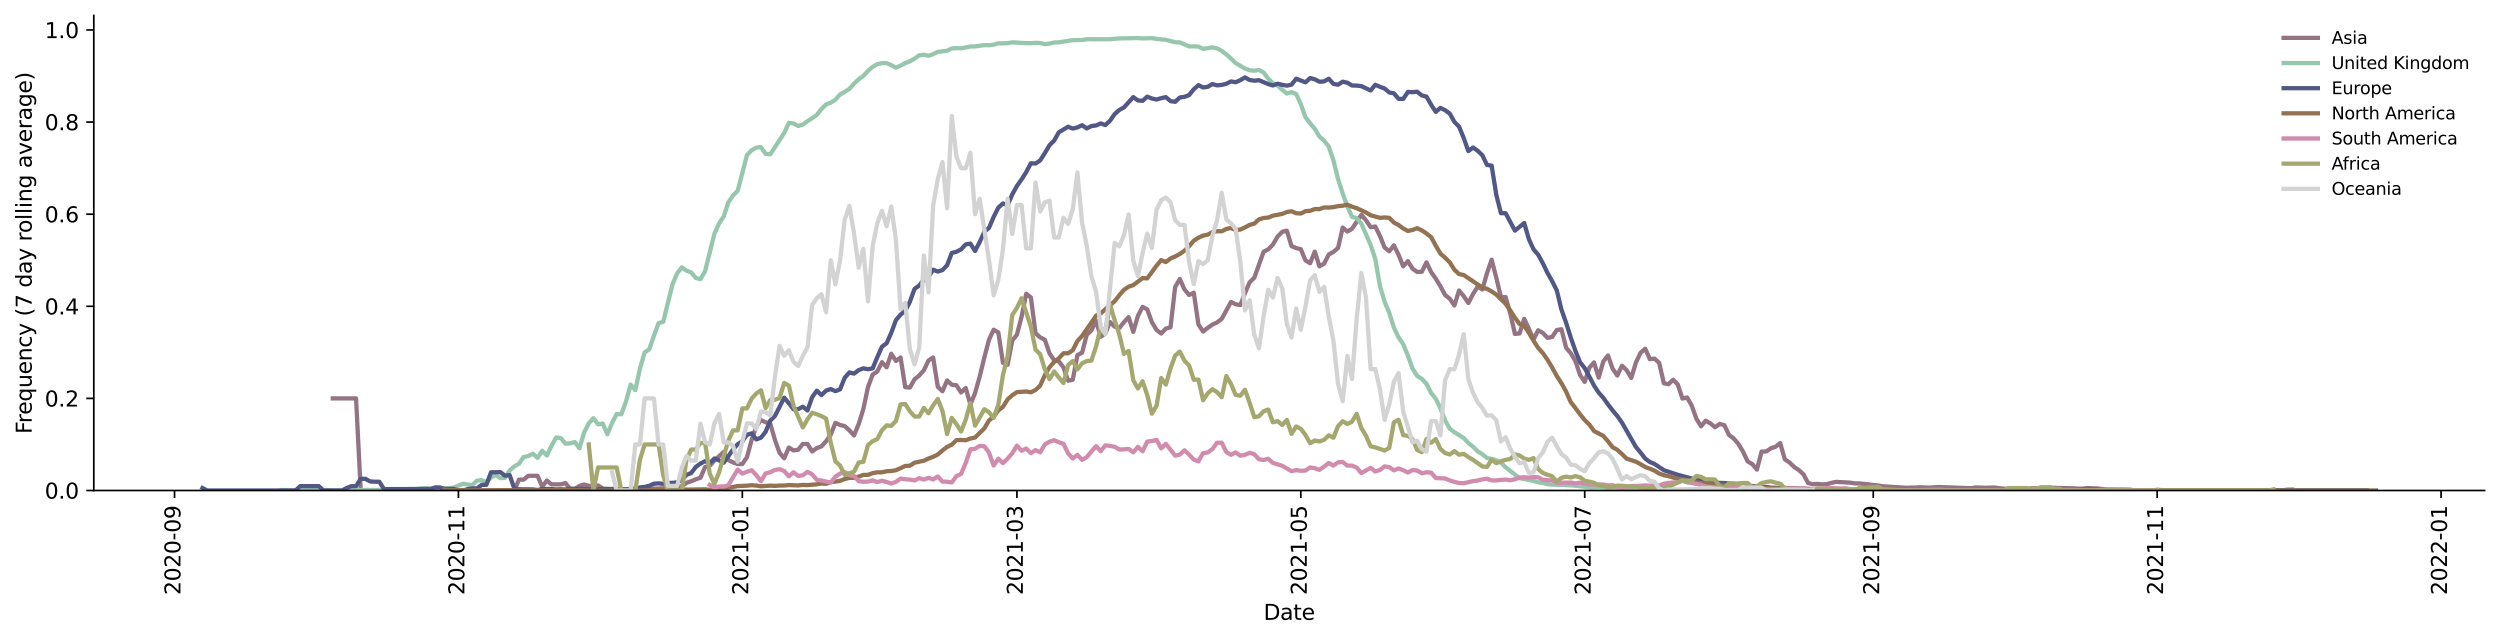 <?xml version="1.0" encoding="utf-8" standalone="no"?>
<!DOCTYPE svg PUBLIC "-//W3C//DTD SVG 1.1//EN"
  "http://www.w3.org/Graphics/SVG/1.1/DTD/svg11.dtd">
<svg height="298.621pt" version="1.1" viewBox="0 0 1166.981 298.621" width="1166.981pt" xmlns="http://www.w3.org/2000/svg" xmlns:xlink="http://www.w3.org/1999/xlink">
 <defs>
  <style type="text/css">*{stroke-linecap:butt;stroke-linejoin:round;}</style>
 </defs>
 <g id="figure_1">
  <g id="patch_1">
   <path d="M 0 298.621 
L 1166.981 298.621 
L 1166.981 0 
L 0 0 
z
" style="fill:#ffffff;"/>
  </g>
  <g id="axes_1">
   <g id="patch_2">
    <path d="M 43.781 228.96 
L 1159.781 228.96 
L 1159.781 7.2 
L 43.781 7.2 
z
" style="fill:#ffffff;"/>
   </g>
   <g id="matplotlib.axis_1">
    <g id="xtick_1">
     <g id="line2d_1">
      <defs>
       <path d="M 0 0 
L 0 3.5 
" id="m6fb6d87494" style="stroke:#000000;stroke-width:0.8;"/>
      </defs>
      <g>
       <use style="stroke:#000000;stroke-width:0.8;" x="81.474" xlink:href="#m6fb6d87494" y="228.96"/>
      </g>
     </g>
     <g id="text_1">
      <!-- 2020-09 -->
      <g transform="translate(84.233 277.743)rotate(-90)scale(0.1 -0.1)">
       <defs>
        <path d="M 1228 531 
L 3431 531 
L 3431 0 
L 469 0 
L 469 531 
Q 828 903 1448 1529 
Q 2069 2156 2228 2338 
Q 2531 2678 2651 2914 
Q 2772 3150 2772 3378 
Q 2772 3750 2511 3984 
Q 2250 4219 1831 4219 
Q 1534 4219 1204 4116 
Q 875 4013 500 3803 
L 500 4441 
Q 881 4594 1212 4672 
Q 1544 4750 1819 4750 
Q 2544 4750 2975 4387 
Q 3406 4025 3406 3419 
Q 3406 3131 3298 2873 
Q 3191 2616 2906 2266 
Q 2828 2175 2409 1742 
Q 1991 1309 1228 531 
z
" id="DejaVuSans-32" transform="scale(0.016)"/>
        <path d="M 2034 4250 
Q 1547 4250 1301 3770 
Q 1056 3291 1056 2328 
Q 1056 1369 1301 889 
Q 1547 409 2034 409 
Q 2525 409 2770 889 
Q 3016 1369 3016 2328 
Q 3016 3291 2770 3770 
Q 2525 4250 2034 4250 
z
M 2034 4750 
Q 2819 4750 3233 4129 
Q 3647 3509 3647 2328 
Q 3647 1150 3233 529 
Q 2819 -91 2034 -91 
Q 1250 -91 836 529 
Q 422 1150 422 2328 
Q 422 3509 836 4129 
Q 1250 4750 2034 4750 
z
" id="DejaVuSans-30" transform="scale(0.016)"/>
        <path d="M 313 2009 
L 1997 2009 
L 1997 1497 
L 313 1497 
L 313 2009 
z
" id="DejaVuSans-2d" transform="scale(0.016)"/>
        <path d="M 703 97 
L 703 672 
Q 941 559 1184 500 
Q 1428 441 1663 441 
Q 2288 441 2617 861 
Q 2947 1281 2994 2138 
Q 2813 1869 2534 1725 
Q 2256 1581 1919 1581 
Q 1219 1581 811 2004 
Q 403 2428 403 3163 
Q 403 3881 828 4315 
Q 1253 4750 1959 4750 
Q 2769 4750 3195 4129 
Q 3622 3509 3622 2328 
Q 3622 1225 3098 567 
Q 2575 -91 1691 -91 
Q 1453 -91 1209 -44 
Q 966 3 703 97 
z
M 1959 2075 
Q 2384 2075 2632 2365 
Q 2881 2656 2881 3163 
Q 2881 3666 2632 3958 
Q 2384 4250 1959 4250 
Q 1534 4250 1286 3958 
Q 1038 3666 1038 3163 
Q 1038 2656 1286 2365 
Q 1534 2075 1959 2075 
z
" id="DejaVuSans-39" transform="scale(0.016)"/>
       </defs>
       <use xlink:href="#DejaVuSans-32"/>
       <use x="63.623" xlink:href="#DejaVuSans-30"/>
       <use x="127.246" xlink:href="#DejaVuSans-32"/>
       <use x="190.869" xlink:href="#DejaVuSans-30"/>
       <use x="254.492" xlink:href="#DejaVuSans-2d"/>
       <use x="290.576" xlink:href="#DejaVuSans-30"/>
       <use x="354.199" xlink:href="#DejaVuSans-39"/>
      </g>
     </g>
    </g>
    <g id="xtick_2">
     <g id="line2d_2">
      <g>
       <use style="stroke:#000000;stroke-width:0.8;" x="213.995" xlink:href="#m6fb6d87494" y="228.96"/>
      </g>
     </g>
     <g id="text_2">
      <!-- 2020-11 -->
      <g transform="translate(216.754 277.743)rotate(-90)scale(0.1 -0.1)">
       <defs>
        <path d="M 794 531 
L 1825 531 
L 1825 4091 
L 703 3866 
L 703 4441 
L 1819 4666 
L 2450 4666 
L 2450 531 
L 3481 531 
L 3481 0 
L 794 0 
L 794 531 
z
" id="DejaVuSans-31" transform="scale(0.016)"/>
       </defs>
       <use xlink:href="#DejaVuSans-32"/>
       <use x="63.623" xlink:href="#DejaVuSans-30"/>
       <use x="127.246" xlink:href="#DejaVuSans-32"/>
       <use x="190.869" xlink:href="#DejaVuSans-30"/>
       <use x="254.492" xlink:href="#DejaVuSans-2d"/>
       <use x="290.576" xlink:href="#DejaVuSans-31"/>
       <use x="354.199" xlink:href="#DejaVuSans-31"/>
      </g>
     </g>
    </g>
    <g id="xtick_3">
     <g id="line2d_3">
      <g>
       <use style="stroke:#000000;stroke-width:0.8;" x="346.516" xlink:href="#m6fb6d87494" y="228.96"/>
      </g>
     </g>
     <g id="text_3">
      <!-- 2021-01 -->
      <g transform="translate(349.275 277.743)rotate(-90)scale(0.1 -0.1)">
       <use xlink:href="#DejaVuSans-32"/>
       <use x="63.623" xlink:href="#DejaVuSans-30"/>
       <use x="127.246" xlink:href="#DejaVuSans-32"/>
       <use x="190.869" xlink:href="#DejaVuSans-31"/>
       <use x="254.492" xlink:href="#DejaVuSans-2d"/>
       <use x="290.576" xlink:href="#DejaVuSans-30"/>
       <use x="354.199" xlink:href="#DejaVuSans-31"/>
      </g>
     </g>
    </g>
    <g id="xtick_4">
     <g id="line2d_4">
      <g>
       <use style="stroke:#000000;stroke-width:0.8;" x="474.692" xlink:href="#m6fb6d87494" y="228.96"/>
      </g>
     </g>
     <g id="text_4">
      <!-- 2021-03 -->
      <g transform="translate(477.451 277.743)rotate(-90)scale(0.1 -0.1)">
       <defs>
        <path d="M 2597 2516 
Q 3050 2419 3304 2112 
Q 3559 1806 3559 1356 
Q 3559 666 3084 287 
Q 2609 -91 1734 -91 
Q 1441 -91 1130 -33 
Q 819 25 488 141 
L 488 750 
Q 750 597 1062 519 
Q 1375 441 1716 441 
Q 2309 441 2620 675 
Q 2931 909 2931 1356 
Q 2931 1769 2642 2001 
Q 2353 2234 1838 2234 
L 1294 2234 
L 1294 2753 
L 1863 2753 
Q 2328 2753 2575 2939 
Q 2822 3125 2822 3475 
Q 2822 3834 2567 4026 
Q 2313 4219 1838 4219 
Q 1578 4219 1281 4162 
Q 984 4106 628 3988 
L 628 4550 
Q 988 4650 1302 4700 
Q 1616 4750 1894 4750 
Q 2613 4750 3031 4423 
Q 3450 4097 3450 3541 
Q 3450 3153 3228 2886 
Q 3006 2619 2597 2516 
z
" id="DejaVuSans-33" transform="scale(0.016)"/>
       </defs>
       <use xlink:href="#DejaVuSans-32"/>
       <use x="63.623" xlink:href="#DejaVuSans-30"/>
       <use x="127.246" xlink:href="#DejaVuSans-32"/>
       <use x="190.869" xlink:href="#DejaVuSans-31"/>
       <use x="254.492" xlink:href="#DejaVuSans-2d"/>
       <use x="290.576" xlink:href="#DejaVuSans-30"/>
       <use x="354.199" xlink:href="#DejaVuSans-33"/>
      </g>
     </g>
    </g>
    <g id="xtick_5">
     <g id="line2d_5">
      <g>
       <use style="stroke:#000000;stroke-width:0.8;" x="607.212" xlink:href="#m6fb6d87494" y="228.96"/>
      </g>
     </g>
     <g id="text_5">
      <!-- 2021-05 -->
      <g transform="translate(609.972 277.743)rotate(-90)scale(0.1 -0.1)">
       <defs>
        <path d="M 691 4666 
L 3169 4666 
L 3169 4134 
L 1269 4134 
L 1269 2991 
Q 1406 3038 1543 3061 
Q 1681 3084 1819 3084 
Q 2600 3084 3056 2656 
Q 3513 2228 3513 1497 
Q 3513 744 3044 326 
Q 2575 -91 1722 -91 
Q 1428 -91 1123 -41 
Q 819 9 494 109 
L 494 744 
Q 775 591 1075 516 
Q 1375 441 1709 441 
Q 2250 441 2565 725 
Q 2881 1009 2881 1497 
Q 2881 1984 2565 2268 
Q 2250 2553 1709 2553 
Q 1456 2553 1204 2497 
Q 953 2441 691 2322 
L 691 4666 
z
" id="DejaVuSans-35" transform="scale(0.016)"/>
       </defs>
       <use xlink:href="#DejaVuSans-32"/>
       <use x="63.623" xlink:href="#DejaVuSans-30"/>
       <use x="127.246" xlink:href="#DejaVuSans-32"/>
       <use x="190.869" xlink:href="#DejaVuSans-31"/>
       <use x="254.492" xlink:href="#DejaVuSans-2d"/>
       <use x="290.576" xlink:href="#DejaVuSans-30"/>
       <use x="354.199" xlink:href="#DejaVuSans-35"/>
      </g>
     </g>
    </g>
    <g id="xtick_6">
     <g id="line2d_6">
      <g>
       <use style="stroke:#000000;stroke-width:0.8;" x="739.733" xlink:href="#m6fb6d87494" y="228.96"/>
      </g>
     </g>
     <g id="text_6">
      <!-- 2021-07 -->
      <g transform="translate(742.493 277.743)rotate(-90)scale(0.1 -0.1)">
       <defs>
        <path d="M 525 4666 
L 3525 4666 
L 3525 4397 
L 1831 0 
L 1172 0 
L 2766 4134 
L 525 4134 
L 525 4666 
z
" id="DejaVuSans-37" transform="scale(0.016)"/>
       </defs>
       <use xlink:href="#DejaVuSans-32"/>
       <use x="63.623" xlink:href="#DejaVuSans-30"/>
       <use x="127.246" xlink:href="#DejaVuSans-32"/>
       <use x="190.869" xlink:href="#DejaVuSans-31"/>
       <use x="254.492" xlink:href="#DejaVuSans-2d"/>
       <use x="290.576" xlink:href="#DejaVuSans-30"/>
       <use x="354.199" xlink:href="#DejaVuSans-37"/>
      </g>
     </g>
    </g>
    <g id="xtick_7">
     <g id="line2d_7">
      <g>
       <use style="stroke:#000000;stroke-width:0.8;" x="874.427" xlink:href="#m6fb6d87494" y="228.96"/>
      </g>
     </g>
     <g id="text_7">
      <!-- 2021-09 -->
      <g transform="translate(877.186 277.743)rotate(-90)scale(0.1 -0.1)">
       <use xlink:href="#DejaVuSans-32"/>
       <use x="63.623" xlink:href="#DejaVuSans-30"/>
       <use x="127.246" xlink:href="#DejaVuSans-32"/>
       <use x="190.869" xlink:href="#DejaVuSans-31"/>
       <use x="254.492" xlink:href="#DejaVuSans-2d"/>
       <use x="290.576" xlink:href="#DejaVuSans-30"/>
       <use x="354.199" xlink:href="#DejaVuSans-39"/>
      </g>
     </g>
    </g>
    <g id="xtick_8">
     <g id="line2d_8">
      <g>
       <use style="stroke:#000000;stroke-width:0.8;" x="1006.948" xlink:href="#m6fb6d87494" y="228.96"/>
      </g>
     </g>
     <g id="text_8">
      <!-- 2021-11 -->
      <g transform="translate(1009.707 277.743)rotate(-90)scale(0.1 -0.1)">
       <use xlink:href="#DejaVuSans-32"/>
       <use x="63.623" xlink:href="#DejaVuSans-30"/>
       <use x="127.246" xlink:href="#DejaVuSans-32"/>
       <use x="190.869" xlink:href="#DejaVuSans-31"/>
       <use x="254.492" xlink:href="#DejaVuSans-2d"/>
       <use x="290.576" xlink:href="#DejaVuSans-31"/>
       <use x="354.199" xlink:href="#DejaVuSans-31"/>
      </g>
     </g>
    </g>
    <g id="xtick_9">
     <g id="line2d_9">
      <g>
       <use style="stroke:#000000;stroke-width:0.8;" x="1139.469" xlink:href="#m6fb6d87494" y="228.96"/>
      </g>
     </g>
     <g id="text_9">
      <!-- 2022-01 -->
      <g transform="translate(1142.228 277.743)rotate(-90)scale(0.1 -0.1)">
       <use xlink:href="#DejaVuSans-32"/>
       <use x="63.623" xlink:href="#DejaVuSans-30"/>
       <use x="127.246" xlink:href="#DejaVuSans-32"/>
       <use x="190.869" xlink:href="#DejaVuSans-32"/>
       <use x="254.492" xlink:href="#DejaVuSans-2d"/>
       <use x="290.576" xlink:href="#DejaVuSans-30"/>
       <use x="354.199" xlink:href="#DejaVuSans-31"/>
      </g>
     </g>
    </g>
    <g id="text_10">
     <!-- Date -->
     <g transform="translate(589.83 289.341)scale(0.1 -0.1)">
      <defs>
       <path d="M 1259 4147 
L 1259 519 
L 2022 519 
Q 2988 519 3436 956 
Q 3884 1394 3884 2338 
Q 3884 3275 3436 3711 
Q 2988 4147 2022 4147 
L 1259 4147 
z
M 628 4666 
L 1925 4666 
Q 3281 4666 3915 4102 
Q 4550 3538 4550 2338 
Q 4550 1131 3912 565 
Q 3275 0 1925 0 
L 628 0 
L 628 4666 
z
" id="DejaVuSans-44" transform="scale(0.016)"/>
       <path d="M 2194 1759 
Q 1497 1759 1228 1600 
Q 959 1441 959 1056 
Q 959 750 1161 570 
Q 1363 391 1709 391 
Q 2188 391 2477 730 
Q 2766 1069 2766 1631 
L 2766 1759 
L 2194 1759 
z
M 3341 1997 
L 3341 0 
L 2766 0 
L 2766 531 
Q 2569 213 2275 61 
Q 1981 -91 1556 -91 
Q 1019 -91 701 211 
Q 384 513 384 1019 
Q 384 1609 779 1909 
Q 1175 2209 1959 2209 
L 2766 2209 
L 2766 2266 
Q 2766 2663 2505 2880 
Q 2244 3097 1772 3097 
Q 1472 3097 1187 3025 
Q 903 2953 641 2809 
L 641 3341 
Q 956 3463 1253 3523 
Q 1550 3584 1831 3584 
Q 2591 3584 2966 3190 
Q 3341 2797 3341 1997 
z
" id="DejaVuSans-61" transform="scale(0.016)"/>
       <path d="M 1172 4494 
L 1172 3500 
L 2356 3500 
L 2356 3053 
L 1172 3053 
L 1172 1153 
Q 1172 725 1289 603 
Q 1406 481 1766 481 
L 2356 481 
L 2356 0 
L 1766 0 
Q 1100 0 847 248 
Q 594 497 594 1153 
L 594 3053 
L 172 3053 
L 172 3500 
L 594 3500 
L 594 4494 
L 1172 4494 
z
" id="DejaVuSans-74" transform="scale(0.016)"/>
       <path d="M 3597 1894 
L 3597 1613 
L 953 1613 
Q 991 1019 1311 708 
Q 1631 397 2203 397 
Q 2534 397 2845 478 
Q 3156 559 3463 722 
L 3463 178 
Q 3153 47 2828 -22 
Q 2503 -91 2169 -91 
Q 1331 -91 842 396 
Q 353 884 353 1716 
Q 353 2575 817 3079 
Q 1281 3584 2069 3584 
Q 2775 3584 3186 3129 
Q 3597 2675 3597 1894 
z
M 3022 2063 
Q 3016 2534 2758 2815 
Q 2500 3097 2075 3097 
Q 1594 3097 1305 2825 
Q 1016 2553 972 2059 
L 3022 2063 
z
" id="DejaVuSans-65" transform="scale(0.016)"/>
      </defs>
      <use xlink:href="#DejaVuSans-44"/>
      <use x="77.002" xlink:href="#DejaVuSans-61"/>
      <use x="138.281" xlink:href="#DejaVuSans-74"/>
      <use x="177.49" xlink:href="#DejaVuSans-65"/>
     </g>
    </g>
   </g>
   <g id="matplotlib.axis_2">
    <g id="ytick_1">
     <g id="line2d_10">
      <defs>
       <path d="M 0 0 
L -3.5 0 
" id="meaff7957b1" style="stroke:#000000;stroke-width:0.8;"/>
      </defs>
      <g>
       <use style="stroke:#000000;stroke-width:0.8;" x="43.781" xlink:href="#meaff7957b1" y="228.96"/>
      </g>
     </g>
     <g id="text_11">
      <!-- 0.0 -->
      <g transform="translate(20.878 232.759)scale(0.1 -0.1)">
       <defs>
        <path d="M 684 794 
L 1344 794 
L 1344 0 
L 684 0 
L 684 794 
z
" id="DejaVuSans-2e" transform="scale(0.016)"/>
       </defs>
       <use xlink:href="#DejaVuSans-30"/>
       <use x="63.623" xlink:href="#DejaVuSans-2e"/>
       <use x="95.41" xlink:href="#DejaVuSans-30"/>
      </g>
     </g>
    </g>
    <g id="ytick_2">
     <g id="line2d_11">
      <g>
       <use style="stroke:#000000;stroke-width:0.8;" x="43.781" xlink:href="#meaff7957b1" y="185.966"/>
      </g>
     </g>
     <g id="text_12">
      <!-- 0.2 -->
      <g transform="translate(20.878 189.766)scale(0.1 -0.1)">
       <use xlink:href="#DejaVuSans-30"/>
       <use x="63.623" xlink:href="#DejaVuSans-2e"/>
       <use x="95.41" xlink:href="#DejaVuSans-32"/>
      </g>
     </g>
    </g>
    <g id="ytick_3">
     <g id="line2d_12">
      <g>
       <use style="stroke:#000000;stroke-width:0.8;" x="43.781" xlink:href="#meaff7957b1" y="142.973"/>
      </g>
     </g>
     <g id="text_13">
      <!-- 0.4 -->
      <g transform="translate(20.878 146.772)scale(0.1 -0.1)">
       <defs>
        <path d="M 2419 4116 
L 825 1625 
L 2419 1625 
L 2419 4116 
z
M 2253 4666 
L 3047 4666 
L 3047 1625 
L 3713 1625 
L 3713 1100 
L 3047 1100 
L 3047 0 
L 2419 0 
L 2419 1100 
L 313 1100 
L 313 1709 
L 2253 4666 
z
" id="DejaVuSans-34" transform="scale(0.016)"/>
       </defs>
       <use xlink:href="#DejaVuSans-30"/>
       <use x="63.623" xlink:href="#DejaVuSans-2e"/>
       <use x="95.41" xlink:href="#DejaVuSans-34"/>
      </g>
     </g>
    </g>
    <g id="ytick_4">
     <g id="line2d_13">
      <g>
       <use style="stroke:#000000;stroke-width:0.8;" x="43.781" xlink:href="#meaff7957b1" y="99.979"/>
      </g>
     </g>
     <g id="text_14">
      <!-- 0.6 -->
      <g transform="translate(20.878 103.779)scale(0.1 -0.1)">
       <defs>
        <path d="M 2113 2584 
Q 1688 2584 1439 2293 
Q 1191 2003 1191 1497 
Q 1191 994 1439 701 
Q 1688 409 2113 409 
Q 2538 409 2786 701 
Q 3034 994 3034 1497 
Q 3034 2003 2786 2293 
Q 2538 2584 2113 2584 
z
M 3366 4563 
L 3366 3988 
Q 3128 4100 2886 4159 
Q 2644 4219 2406 4219 
Q 1781 4219 1451 3797 
Q 1122 3375 1075 2522 
Q 1259 2794 1537 2939 
Q 1816 3084 2150 3084 
Q 2853 3084 3261 2657 
Q 3669 2231 3669 1497 
Q 3669 778 3244 343 
Q 2819 -91 2113 -91 
Q 1303 -91 875 529 
Q 447 1150 447 2328 
Q 447 3434 972 4092 
Q 1497 4750 2381 4750 
Q 2619 4750 2861 4703 
Q 3103 4656 3366 4563 
z
" id="DejaVuSans-36" transform="scale(0.016)"/>
       </defs>
       <use xlink:href="#DejaVuSans-30"/>
       <use x="63.623" xlink:href="#DejaVuSans-2e"/>
       <use x="95.41" xlink:href="#DejaVuSans-36"/>
      </g>
     </g>
    </g>
    <g id="ytick_5">
     <g id="line2d_14">
      <g>
       <use style="stroke:#000000;stroke-width:0.8;" x="43.781" xlink:href="#meaff7957b1" y="56.986"/>
      </g>
     </g>
     <g id="text_15">
      <!-- 0.8 -->
      <g transform="translate(20.878 60.785)scale(0.1 -0.1)">
       <defs>
        <path d="M 2034 2216 
Q 1584 2216 1326 1975 
Q 1069 1734 1069 1313 
Q 1069 891 1326 650 
Q 1584 409 2034 409 
Q 2484 409 2743 651 
Q 3003 894 3003 1313 
Q 3003 1734 2745 1975 
Q 2488 2216 2034 2216 
z
M 1403 2484 
Q 997 2584 770 2862 
Q 544 3141 544 3541 
Q 544 4100 942 4425 
Q 1341 4750 2034 4750 
Q 2731 4750 3128 4425 
Q 3525 4100 3525 3541 
Q 3525 3141 3298 2862 
Q 3072 2584 2669 2484 
Q 3125 2378 3379 2068 
Q 3634 1759 3634 1313 
Q 3634 634 3220 271 
Q 2806 -91 2034 -91 
Q 1263 -91 848 271 
Q 434 634 434 1313 
Q 434 1759 690 2068 
Q 947 2378 1403 2484 
z
M 1172 3481 
Q 1172 3119 1398 2916 
Q 1625 2713 2034 2713 
Q 2441 2713 2670 2916 
Q 2900 3119 2900 3481 
Q 2900 3844 2670 4047 
Q 2441 4250 2034 4250 
Q 1625 4250 1398 4047 
Q 1172 3844 1172 3481 
z
" id="DejaVuSans-38" transform="scale(0.016)"/>
       </defs>
       <use xlink:href="#DejaVuSans-30"/>
       <use x="63.623" xlink:href="#DejaVuSans-2e"/>
       <use x="95.41" xlink:href="#DejaVuSans-38"/>
      </g>
     </g>
    </g>
    <g id="ytick_6">
     <g id="line2d_15">
      <g>
       <use style="stroke:#000000;stroke-width:0.8;" x="43.781" xlink:href="#meaff7957b1" y="13.992"/>
      </g>
     </g>
     <g id="text_16">
      <!-- 1.0 -->
      <g transform="translate(20.878 17.791)scale(0.1 -0.1)">
       <use xlink:href="#DejaVuSans-31"/>
       <use x="63.623" xlink:href="#DejaVuSans-2e"/>
       <use x="95.41" xlink:href="#DejaVuSans-30"/>
      </g>
     </g>
    </g>
    <g id="text_17">
     <!-- Frequency (7 day rolling average) -->
     <g transform="translate(14.798 202.529)rotate(-90)scale(0.1 -0.1)">
      <defs>
       <path d="M 628 4666 
L 3309 4666 
L 3309 4134 
L 1259 4134 
L 1259 2759 
L 3109 2759 
L 3109 2228 
L 1259 2228 
L 1259 0 
L 628 0 
L 628 4666 
z
" id="DejaVuSans-46" transform="scale(0.016)"/>
       <path d="M 2631 2963 
Q 2534 3019 2420 3045 
Q 2306 3072 2169 3072 
Q 1681 3072 1420 2755 
Q 1159 2438 1159 1844 
L 1159 0 
L 581 0 
L 581 3500 
L 1159 3500 
L 1159 2956 
Q 1341 3275 1631 3429 
Q 1922 3584 2338 3584 
Q 2397 3584 2469 3576 
Q 2541 3569 2628 3553 
L 2631 2963 
z
" id="DejaVuSans-72" transform="scale(0.016)"/>
       <path d="M 947 1747 
Q 947 1113 1208 752 
Q 1469 391 1925 391 
Q 2381 391 2643 752 
Q 2906 1113 2906 1747 
Q 2906 2381 2643 2742 
Q 2381 3103 1925 3103 
Q 1469 3103 1208 2742 
Q 947 2381 947 1747 
z
M 2906 525 
Q 2725 213 2448 61 
Q 2172 -91 1784 -91 
Q 1150 -91 751 415 
Q 353 922 353 1747 
Q 353 2572 751 3078 
Q 1150 3584 1784 3584 
Q 2172 3584 2448 3432 
Q 2725 3281 2906 2969 
L 2906 3500 
L 3481 3500 
L 3481 -1331 
L 2906 -1331 
L 2906 525 
z
" id="DejaVuSans-71" transform="scale(0.016)"/>
       <path d="M 544 1381 
L 544 3500 
L 1119 3500 
L 1119 1403 
Q 1119 906 1312 657 
Q 1506 409 1894 409 
Q 2359 409 2629 706 
Q 2900 1003 2900 1516 
L 2900 3500 
L 3475 3500 
L 3475 0 
L 2900 0 
L 2900 538 
Q 2691 219 2414 64 
Q 2138 -91 1772 -91 
Q 1169 -91 856 284 
Q 544 659 544 1381 
z
M 1991 3584 
L 1991 3584 
z
" id="DejaVuSans-75" transform="scale(0.016)"/>
       <path d="M 3513 2113 
L 3513 0 
L 2938 0 
L 2938 2094 
Q 2938 2591 2744 2837 
Q 2550 3084 2163 3084 
Q 1697 3084 1428 2787 
Q 1159 2491 1159 1978 
L 1159 0 
L 581 0 
L 581 3500 
L 1159 3500 
L 1159 2956 
Q 1366 3272 1645 3428 
Q 1925 3584 2291 3584 
Q 2894 3584 3203 3211 
Q 3513 2838 3513 2113 
z
" id="DejaVuSans-6e" transform="scale(0.016)"/>
       <path d="M 3122 3366 
L 3122 2828 
Q 2878 2963 2633 3030 
Q 2388 3097 2138 3097 
Q 1578 3097 1268 2742 
Q 959 2388 959 1747 
Q 959 1106 1268 751 
Q 1578 397 2138 397 
Q 2388 397 2633 464 
Q 2878 531 3122 666 
L 3122 134 
Q 2881 22 2623 -34 
Q 2366 -91 2075 -91 
Q 1284 -91 818 406 
Q 353 903 353 1747 
Q 353 2603 823 3093 
Q 1294 3584 2113 3584 
Q 2378 3584 2631 3529 
Q 2884 3475 3122 3366 
z
" id="DejaVuSans-63" transform="scale(0.016)"/>
       <path d="M 2059 -325 
Q 1816 -950 1584 -1140 
Q 1353 -1331 966 -1331 
L 506 -1331 
L 506 -850 
L 844 -850 
Q 1081 -850 1212 -737 
Q 1344 -625 1503 -206 
L 1606 56 
L 191 3500 
L 800 3500 
L 1894 763 
L 2988 3500 
L 3597 3500 
L 2059 -325 
z
" id="DejaVuSans-79" transform="scale(0.016)"/>
       <path id="DejaVuSans-20" transform="scale(0.016)"/>
       <path d="M 1984 4856 
Q 1566 4138 1362 3434 
Q 1159 2731 1159 2009 
Q 1159 1288 1364 580 
Q 1569 -128 1984 -844 
L 1484 -844 
Q 1016 -109 783 600 
Q 550 1309 550 2009 
Q 550 2706 781 3412 
Q 1013 4119 1484 4856 
L 1984 4856 
z
" id="DejaVuSans-28" transform="scale(0.016)"/>
       <path d="M 2906 2969 
L 2906 4863 
L 3481 4863 
L 3481 0 
L 2906 0 
L 2906 525 
Q 2725 213 2448 61 
Q 2172 -91 1784 -91 
Q 1150 -91 751 415 
Q 353 922 353 1747 
Q 353 2572 751 3078 
Q 1150 3584 1784 3584 
Q 2172 3584 2448 3432 
Q 2725 3281 2906 2969 
z
M 947 1747 
Q 947 1113 1208 752 
Q 1469 391 1925 391 
Q 2381 391 2643 752 
Q 2906 1113 2906 1747 
Q 2906 2381 2643 2742 
Q 2381 3103 1925 3103 
Q 1469 3103 1208 2742 
Q 947 2381 947 1747 
z
" id="DejaVuSans-64" transform="scale(0.016)"/>
       <path d="M 1959 3097 
Q 1497 3097 1228 2736 
Q 959 2375 959 1747 
Q 959 1119 1226 758 
Q 1494 397 1959 397 
Q 2419 397 2687 759 
Q 2956 1122 2956 1747 
Q 2956 2369 2687 2733 
Q 2419 3097 1959 3097 
z
M 1959 3584 
Q 2709 3584 3137 3096 
Q 3566 2609 3566 1747 
Q 3566 888 3137 398 
Q 2709 -91 1959 -91 
Q 1206 -91 779 398 
Q 353 888 353 1747 
Q 353 2609 779 3096 
Q 1206 3584 1959 3584 
z
" id="DejaVuSans-6f" transform="scale(0.016)"/>
       <path d="M 603 4863 
L 1178 4863 
L 1178 0 
L 603 0 
L 603 4863 
z
" id="DejaVuSans-6c" transform="scale(0.016)"/>
       <path d="M 603 3500 
L 1178 3500 
L 1178 0 
L 603 0 
L 603 3500 
z
M 603 4863 
L 1178 4863 
L 1178 4134 
L 603 4134 
L 603 4863 
z
" id="DejaVuSans-69" transform="scale(0.016)"/>
       <path d="M 2906 1791 
Q 2906 2416 2648 2759 
Q 2391 3103 1925 3103 
Q 1463 3103 1205 2759 
Q 947 2416 947 1791 
Q 947 1169 1205 825 
Q 1463 481 1925 481 
Q 2391 481 2648 825 
Q 2906 1169 2906 1791 
z
M 3481 434 
Q 3481 -459 3084 -895 
Q 2688 -1331 1869 -1331 
Q 1566 -1331 1297 -1286 
Q 1028 -1241 775 -1147 
L 775 -588 
Q 1028 -725 1275 -790 
Q 1522 -856 1778 -856 
Q 2344 -856 2625 -561 
Q 2906 -266 2906 331 
L 2906 616 
Q 2728 306 2450 153 
Q 2172 0 1784 0 
Q 1141 0 747 490 
Q 353 981 353 1791 
Q 353 2603 747 3093 
Q 1141 3584 1784 3584 
Q 2172 3584 2450 3431 
Q 2728 3278 2906 2969 
L 2906 3500 
L 3481 3500 
L 3481 434 
z
" id="DejaVuSans-67" transform="scale(0.016)"/>
       <path d="M 191 3500 
L 800 3500 
L 1894 563 
L 2988 3500 
L 3597 3500 
L 2284 0 
L 1503 0 
L 191 3500 
z
" id="DejaVuSans-76" transform="scale(0.016)"/>
       <path d="M 513 4856 
L 1013 4856 
Q 1481 4119 1714 3412 
Q 1947 2706 1947 2009 
Q 1947 1309 1714 600 
Q 1481 -109 1013 -844 
L 513 -844 
Q 928 -128 1133 580 
Q 1338 1288 1338 2009 
Q 1338 2731 1133 3434 
Q 928 4138 513 4856 
z
" id="DejaVuSans-29" transform="scale(0.016)"/>
      </defs>
      <use xlink:href="#DejaVuSans-46"/>
      <use x="50.27" xlink:href="#DejaVuSans-72"/>
      <use x="89.133" xlink:href="#DejaVuSans-65"/>
      <use x="150.656" xlink:href="#DejaVuSans-71"/>
      <use x="214.133" xlink:href="#DejaVuSans-75"/>
      <use x="277.512" xlink:href="#DejaVuSans-65"/>
      <use x="339.035" xlink:href="#DejaVuSans-6e"/>
      <use x="402.414" xlink:href="#DejaVuSans-63"/>
      <use x="457.395" xlink:href="#DejaVuSans-79"/>
      <use x="516.574" xlink:href="#DejaVuSans-20"/>
      <use x="548.361" xlink:href="#DejaVuSans-28"/>
      <use x="587.375" xlink:href="#DejaVuSans-37"/>
      <use x="650.998" xlink:href="#DejaVuSans-20"/>
      <use x="682.785" xlink:href="#DejaVuSans-64"/>
      <use x="746.262" xlink:href="#DejaVuSans-61"/>
      <use x="807.541" xlink:href="#DejaVuSans-79"/>
      <use x="866.721" xlink:href="#DejaVuSans-20"/>
      <use x="898.508" xlink:href="#DejaVuSans-72"/>
      <use x="937.371" xlink:href="#DejaVuSans-6f"/>
      <use x="998.553" xlink:href="#DejaVuSans-6c"/>
      <use x="1026.336" xlink:href="#DejaVuSans-6c"/>
      <use x="1054.119" xlink:href="#DejaVuSans-69"/>
      <use x="1081.902" xlink:href="#DejaVuSans-6e"/>
      <use x="1145.281" xlink:href="#DejaVuSans-67"/>
      <use x="1208.758" xlink:href="#DejaVuSans-20"/>
      <use x="1240.545" xlink:href="#DejaVuSans-61"/>
      <use x="1301.824" xlink:href="#DejaVuSans-76"/>
      <use x="1361.004" xlink:href="#DejaVuSans-65"/>
      <use x="1422.527" xlink:href="#DejaVuSans-72"/>
      <use x="1463.641" xlink:href="#DejaVuSans-61"/>
      <use x="1524.92" xlink:href="#DejaVuSans-67"/>
      <use x="1588.396" xlink:href="#DejaVuSans-65"/>
      <use x="1649.92" xlink:href="#DejaVuSans-29"/>
     </g>
    </g>
   </g>
   <g id="line2d_16">
    <path clip-path="url(#pdfdd404522)" d="M 155.338 185.966 
L 166.2 185.966 
L 168.373 228.96 
L 200.96 228.96 
L 203.132 228.117 
L 211.822 228.117 
L 213.995 228.96 
L 240.064 228.96 
L 242.237 223.902 
L 244.409 223.902 
L 246.582 222.111 
L 250.927 222.111 
L 253.099 227.169 
L 255.272 224.302 
L 257.444 226.094 
L 261.789 226.094 
L 263.962 225.471 
L 266.134 228.337 
L 268.306 228.337 
L 270.479 226.828 
L 272.651 226.135 
L 274.824 226.758 
L 276.996 226.758 
L 279.169 226.593 
L 281.341 228.102 
L 283.514 228.795 
L 285.686 228.615 
L 287.859 228.615 
L 290.031 228.78 
L 292.204 228.618 
L 294.376 228.029 
L 296.549 228.209 
L 298.721 228.071 
L 307.411 228.035 
L 309.583 227.937 
L 313.928 227.345 
L 316.101 227.562 
L 318.273 226.868 
L 320.446 225.376 
L 322.618 224.669 
L 324.791 223.735 
L 326.963 223.027 
L 329.136 217.986 
L 331.308 217.469 
L 333.481 214.958 
L 337.826 210.974 
L 339.998 214.749 
L 342.171 215.845 
L 344.343 216.617 
L 346.516 216.621 
L 348.688 213.391 
L 350.86 205.295 
L 353.033 199.01 
L 355.205 196.093 
L 357.378 197.089 
L 359.55 197.688 
L 361.723 205.322 
L 363.895 211.378 
L 366.068 213.923 
L 368.24 208.905 
L 370.413 210.249 
L 372.585 209.938 
L 374.758 207.213 
L 376.93 207.219 
L 379.103 210.744 
L 381.275 209.127 
L 383.448 208.367 
L 385.62 205.983 
L 387.793 202.836 
L 389.965 197.375 
L 392.137 198.374 
L 394.31 198.902 
L 396.482 200.894 
L 398.655 203.24 
L 400.827 197.936 
L 403 190.933 
L 405.172 180.699 
L 407.345 174.853 
L 409.517 173.398 
L 411.69 169.057 
L 413.862 171.433 
L 416.035 165.122 
L 418.207 168.476 
L 420.38 166.908 
L 422.552 180.731 
L 424.725 180.915 
L 426.897 177.052 
L 429.07 175.282 
L 431.242 172.876 
L 433.414 168.277 
L 435.587 166.876 
L 437.759 180.585 
L 439.932 182.622 
L 442.104 177.603 
L 444.277 179.582 
L 446.449 179.815 
L 448.622 183.215 
L 450.794 181.145 
L 452.967 188.834 
L 455.139 183.512 
L 457.312 175.792 
L 459.484 166.864 
L 461.657 158.608 
L 463.829 153.901 
L 466.002 155.154 
L 468.174 169.372 
L 470.347 170.26 
L 472.519 158.906 
L 474.692 156.242 
L 476.864 147.823 
L 479.036 137.126 
L 481.209 138.855 
L 483.381 155.59 
L 485.554 157.48 
L 487.726 158.626 
L 489.899 164.956 
L 492.071 168.175 
L 494.244 168.713 
L 496.416 171.462 
L 498.589 177.714 
L 500.761 177.277 
L 502.934 165.765 
L 505.106 164.631 
L 507.279 156.294 
L 509.451 154.213 
L 511.624 149.708 
L 513.796 157.2 
L 515.969 155.649 
L 518.141 150.309 
L 520.313 152.486 
L 522.486 153.122 
L 524.658 150.381 
L 526.831 148.048 
L 529.003 154.912 
L 531.176 147.429 
L 533.348 143.239 
L 535.521 144.422 
L 537.693 150.347 
L 539.866 154.029 
L 542.038 155.694 
L 544.211 153.376 
L 546.383 152.782 
L 548.556 133.912 
L 550.728 130.238 
L 552.901 135.097 
L 555.073 137.702 
L 557.246 136.649 
L 559.418 151.441 
L 561.59 154.765 
L 563.763 153.02 
L 565.935 151.522 
L 568.108 150.524 
L 570.28 148.847 
L 574.625 140.942 
L 576.798 142.026 
L 578.97 142.404 
L 581.143 136.901 
L 583.315 131.774 
L 585.488 129.672 
L 589.833 117.511 
L 592.005 116.411 
L 594.178 114.178 
L 596.35 110.46 
L 598.523 108.208 
L 600.695 107.686 
L 602.867 114.895 
L 605.04 115.798 
L 607.212 116.331 
L 609.385 121.58 
L 611.557 122.861 
L 613.73 117.457 
L 615.902 124.309 
L 618.075 123.078 
L 620.247 118.807 
L 622.42 117.602 
L 624.592 115.761 
L 626.765 106.23 
L 628.937 108.087 
L 631.11 106.79 
L 635.455 100.31 
L 637.627 102.825 
L 639.8 106.061 
L 641.972 105.743 
L 644.144 110.129 
L 646.317 115.53 
L 648.489 117.305 
L 650.662 114.514 
L 652.834 118.939 
L 655.007 124.299 
L 657.179 121.895 
L 659.352 125.425 
L 661.524 126.937 
L 663.697 126.858 
L 665.869 122.463 
L 668.042 127.014 
L 670.214 130.082 
L 672.387 133.683 
L 674.559 137.71 
L 676.732 139.435 
L 678.904 142.595 
L 681.077 135.604 
L 683.249 138.231 
L 685.422 141.415 
L 687.594 137.276 
L 689.766 133.796 
L 691.939 135.115 
L 694.111 127.531 
L 696.284 121.223 
L 698.456 129.661 
L 700.629 138.708 
L 702.801 138.669 
L 704.974 146.275 
L 707.146 155.863 
L 709.319 155.646 
L 711.491 148.855 
L 713.664 153.495 
L 715.836 158.407 
L 718.009 154.168 
L 720.181 155.394 
L 722.354 157.711 
L 724.526 157.323 
L 726.699 154.059 
L 728.871 153.676 
L 731.043 162.312 
L 733.216 164.833 
L 735.388 168.541 
L 737.561 175.076 
L 739.733 178.252 
L 741.906 171.65 
L 744.078 169.172 
L 746.251 176.274 
L 748.423 168.69 
L 750.596 165.933 
L 752.768 172.106 
L 754.941 175.296 
L 757.113 170.749 
L 759.286 172.774 
L 761.458 176.417 
L 763.631 169.23 
L 765.803 164.664 
L 767.976 162.782 
L 770.148 167.658 
L 772.32 167.4 
L 774.493 169.387 
L 776.665 178.897 
L 778.838 179.351 
L 781.01 177.267 
L 783.183 179.493 
L 785.355 186.049 
L 787.528 185.538 
L 789.7 189.366 
L 791.873 195.504 
L 794.045 199.006 
L 796.218 196.385 
L 798.39 197.614 
L 800.563 199.424 
L 802.735 197.91 
L 804.908 198.469 
L 807.08 203.041 
L 809.253 204.657 
L 811.425 207.183 
L 813.597 210.76 
L 815.77 215.372 
L 817.942 216.635 
L 820.115 219.212 
L 822.287 210.78 
L 824.46 210.746 
L 826.632 209.274 
L 828.805 208.534 
L 830.977 206.859 
L 833.15 214.419 
L 835.322 215.865 
L 837.495 217.97 
L 839.667 219.414 
L 841.84 221.414 
L 844.012 225.482 
L 846.185 225.998 
L 848.357 225.887 
L 850.53 226.108 
L 852.702 225.986 
L 854.874 225.402 
L 857.047 224.943 
L 863.564 225.285 
L 865.737 225.631 
L 867.909 225.664 
L 872.254 226.091 
L 874.427 226.41 
L 876.599 226.591 
L 878.772 226.982 
L 889.634 227.665 
L 893.979 227.58 
L 896.152 227.45 
L 900.496 227.621 
L 904.841 227.333 
L 920.049 227.878 
L 922.221 227.541 
L 926.566 227.677 
L 930.911 227.562 
L 933.084 227.88 
L 939.601 228.484 
L 941.773 228.572 
L 946.118 228.387 
L 948.291 227.903 
L 950.463 227.946 
L 952.636 227.779 
L 954.808 227.799 
L 956.981 227.665 
L 967.843 227.932 
L 970.016 228.109 
L 972.188 228.104 
L 974.361 227.798 
L 976.533 227.941 
L 978.706 227.971 
L 985.223 228.686 
L 993.913 228.672 
L 996.085 228.806 
L 1004.775 228.779 
L 1006.948 228.714 
L 1017.81 228.96 
L 1022.155 228.855 
L 1065.604 228.834 
L 1067.777 228.571 
L 1069.949 228.525 
L 1069.949 228.525 
" style="fill:none;stroke:#947383;stroke-linecap:square;stroke-width:2;"/>
   </g>
   <g id="line2d_17">
    <path clip-path="url(#pdfdd404522)" d="M 131.441 228.744 
L 135.786 228.882 
L 144.475 228.798 
L 153.165 228.769 
L 155.338 228.931 
L 161.855 228.911 
L 166.2 228.911 
L 168.373 228.718 
L 177.063 228.691 
L 179.235 228.884 
L 187.925 228.96 
L 190.097 228.695 
L 192.27 228.548 
L 196.615 228 
L 198.787 227.89 
L 205.305 228.566 
L 207.477 228.052 
L 211.822 227.588 
L 216.167 225.782 
L 218.34 226.207 
L 220.512 226.374 
L 222.685 224.368 
L 224.857 224.125 
L 227.029 224.989 
L 229.202 222.992 
L 231.374 221.703 
L 233.547 223.187 
L 235.719 223.065 
L 237.892 219.625 
L 240.064 217.7 
L 242.237 216.501 
L 244.409 213.339 
L 246.582 212.866 
L 248.754 211.797 
L 250.927 213.726 
L 253.099 210.411 
L 255.272 212.639 
L 257.444 208.105 
L 259.617 204.205 
L 261.789 204.503 
L 263.962 207.11 
L 266.134 206.929 
L 268.306 206.318 
L 270.479 209.223 
L 272.651 201.906 
L 274.824 197.612 
L 276.996 195.212 
L 279.169 198.089 
L 281.341 197.707 
L 283.514 202.734 
L 285.686 197.472 
L 287.859 193.257 
L 290.031 193.369 
L 292.204 187.432 
L 294.376 179.538 
L 296.549 182.101 
L 298.721 172.106 
L 300.894 164.56 
L 303.066 163.024 
L 305.239 156.703 
L 307.411 150.879 
L 309.583 150.172 
L 313.928 132.673 
L 316.101 127.571 
L 318.273 124.782 
L 320.446 126.357 
L 322.618 127.126 
L 324.791 129.751 
L 326.963 130.3 
L 329.136 126.54 
L 333.481 109.102 
L 335.653 104.31 
L 337.826 101.066 
L 339.998 94.411 
L 342.171 91.249 
L 344.343 89.065 
L 348.688 72.391 
L 350.86 70.131 
L 353.033 68.915 
L 355.205 68.649 
L 357.378 71.847 
L 359.55 72.02 
L 366.068 62.072 
L 368.24 57.326 
L 370.413 57.616 
L 372.585 58.803 
L 374.758 58.151 
L 376.93 56.582 
L 379.103 55.184 
L 381.275 53.634 
L 383.448 50.867 
L 385.62 48.717 
L 387.793 47.922 
L 389.965 46.539 
L 392.137 44.077 
L 394.31 42.897 
L 396.482 41.489 
L 398.655 39.053 
L 400.827 37.027 
L 403 35.463 
L 405.172 33.049 
L 407.345 31.217 
L 409.517 29.952 
L 411.69 29.476 
L 413.862 29.457 
L 416.035 30.419 
L 418.207 31.582 
L 420.38 30.633 
L 422.552 29.448 
L 424.725 28.61 
L 426.897 27.408 
L 429.07 25.795 
L 431.242 25.576 
L 433.414 26.029 
L 435.587 25.252 
L 437.759 24.231 
L 442.104 23.69 
L 444.277 22.612 
L 446.449 22.459 
L 448.622 22.568 
L 452.967 21.696 
L 455.139 21.67 
L 459.484 21.055 
L 461.657 21.126 
L 463.829 20.84 
L 466.002 20.208 
L 468.174 20.237 
L 470.347 20.149 
L 472.519 19.784 
L 474.692 19.851 
L 476.864 20.052 
L 481.209 20.164 
L 483.381 19.994 
L 485.554 20.092 
L 487.726 20.582 
L 489.899 20.34 
L 492.071 19.837 
L 494.244 19.78 
L 500.761 18.739 
L 505.106 18.675 
L 507.279 18.297 
L 511.624 18.32 
L 518.141 18.326 
L 520.313 18.075 
L 522.486 17.941 
L 529.003 17.815 
L 531.176 17.76 
L 533.348 17.929 
L 537.693 17.818 
L 539.866 18.144 
L 544.211 18.585 
L 548.556 19.737 
L 550.728 19.78 
L 555.073 21.66 
L 557.246 21.646 
L 559.418 21.752 
L 561.59 22.83 
L 565.935 22.121 
L 568.108 22.588 
L 570.28 23.758 
L 572.453 25.397 
L 574.625 27.306 
L 576.798 29.471 
L 581.143 31.97 
L 583.315 32.803 
L 585.488 33.002 
L 587.66 32.648 
L 589.833 33.833 
L 592.005 36.7 
L 594.178 38.866 
L 596.35 39.954 
L 598.523 41.894 
L 600.695 43.677 
L 602.867 43.002 
L 605.04 43.867 
L 607.212 48.581 
L 609.385 54.705 
L 611.557 57.549 
L 613.73 60.146 
L 615.902 63.748 
L 618.075 65.69 
L 620.247 68.434 
L 622.42 74.82 
L 624.592 83.591 
L 626.765 90.359 
L 628.937 96.377 
L 631.11 101.221 
L 633.282 101.789 
L 635.455 104.369 
L 639.8 114.335 
L 641.972 120.902 
L 644.144 133.543 
L 646.317 140.812 
L 648.489 146.026 
L 650.662 152.938 
L 652.834 157.486 
L 655.007 160.639 
L 657.179 165.957 
L 659.352 172.07 
L 661.524 175.458 
L 663.697 176.853 
L 665.869 179.157 
L 668.042 183.431 
L 670.214 186.149 
L 672.387 190.609 
L 674.559 196.146 
L 676.732 200.141 
L 678.904 201.744 
L 683.249 204.465 
L 685.422 206.782 
L 687.594 208.512 
L 689.766 210.681 
L 691.939 212.01 
L 694.111 213.796 
L 696.284 214.215 
L 698.456 214.829 
L 700.629 215.93 
L 702.801 218.126 
L 709.319 223.208 
L 713.664 224.028 
L 715.836 224.48 
L 718.009 225.108 
L 720.181 225.476 
L 722.354 225.985 
L 724.526 226.234 
L 728.871 226.351 
L 733.216 226.539 
L 741.906 227.422 
L 744.078 227.541 
L 746.251 227.417 
L 750.596 227.673 
L 752.768 227.585 
L 759.286 227.891 
L 767.976 228.513 
L 776.665 228.71 
L 791.873 228.515 
L 794.045 228.627 
L 796.218 228.368 
L 798.39 227.924 
L 800.563 227.86 
L 807.08 228.203 
L 809.253 228.736 
L 815.77 228.822 
L 907.014 228.908 
L 1052.57 228.951 
L 1052.57 228.951 
" style="fill:none;stroke:#96c6ad;stroke-linecap:square;stroke-width:2;"/>
   </g>
   <g id="line2d_18">
    <path clip-path="url(#pdfdd404522)" d="M 94.509 227.782 
L 96.681 228.96 
L 137.958 228.96 
L 140.13 226.913 
L 148.82 226.913 
L 150.993 228.96 
L 159.683 228.96 
L 161.855 227.766 
L 164.028 226.955 
L 166.2 226.955 
L 168.373 223.515 
L 170.545 223.515 
L 172.718 224.709 
L 174.89 224.879 
L 177.063 224.879 
L 179.235 228.318 
L 200.96 228.243 
L 203.132 227.527 
L 205.305 227.527 
L 207.477 228.243 
L 211.822 228.243 
L 213.995 228.96 
L 216.167 228.96 
L 218.34 228.293 
L 220.512 227.982 
L 222.685 227.982 
L 224.857 226.328 
L 227.029 226.328 
L 229.202 220.481 
L 233.547 220.387 
L 235.719 222.041 
L 237.892 221.776 
L 240.064 227.99 
L 242.237 228.395 
L 248.754 228.449 
L 250.927 228.75 
L 253.099 228.247 
L 257.444 228.289 
L 259.617 228.457 
L 261.789 228.387 
L 263.962 228.493 
L 266.134 228.129 
L 272.651 228.199 
L 276.996 228.52 
L 279.169 228.428 
L 281.341 228.198 
L 287.859 228.255 
L 292.204 228.415 
L 296.549 228.311 
L 298.721 227.506 
L 300.894 227.276 
L 303.066 226.761 
L 305.239 225.793 
L 307.411 225.631 
L 309.583 225.828 
L 311.756 225.472 
L 313.928 225.376 
L 316.101 225.155 
L 318.273 223.965 
L 320.446 221.65 
L 322.618 220.837 
L 324.791 217.962 
L 326.963 216.386 
L 329.136 215.271 
L 331.308 216.203 
L 333.481 214.019 
L 335.653 214.886 
L 337.826 215.976 
L 339.998 212.975 
L 342.171 209.742 
L 344.343 207.367 
L 346.516 205.979 
L 348.688 202.934 
L 350.86 202.293 
L 353.033 205.108 
L 355.205 204.313 
L 357.378 201.566 
L 359.55 196.307 
L 361.723 194.19 
L 366.068 185.646 
L 368.24 188.228 
L 370.413 191.051 
L 372.585 190.95 
L 374.758 189.87 
L 376.93 191.605 
L 379.103 185.389 
L 381.275 182.386 
L 383.448 184.426 
L 385.62 182.31 
L 387.793 181.631 
L 389.965 182.59 
L 392.137 181.742 
L 394.31 176.326 
L 396.482 173.838 
L 398.655 174.408 
L 400.827 172.765 
L 403 171.938 
L 405.172 172.344 
L 407.345 171.955 
L 409.517 166.705 
L 411.69 161.85 
L 413.862 160.214 
L 416.035 155.347 
L 418.207 149.435 
L 420.38 146.859 
L 422.552 145.113 
L 424.725 140.879 
L 426.897 134.864 
L 429.07 133.275 
L 431.242 130.502 
L 433.414 129.191 
L 435.587 125.908 
L 437.759 126.761 
L 439.932 126.082 
L 442.104 123.798 
L 444.277 118.078 
L 446.449 117.524 
L 448.622 116.411 
L 450.794 114.075 
L 452.967 113.716 
L 455.139 117.141 
L 457.312 112.982 
L 459.484 108.193 
L 461.657 106.351 
L 463.829 101.236 
L 466.002 96.937 
L 468.174 94.965 
L 470.347 95.766 
L 472.519 90.731 
L 474.692 86.813 
L 476.864 83.742 
L 479.036 80.321 
L 481.209 76.211 
L 483.381 76.334 
L 485.554 74.884 
L 487.726 71.473 
L 489.899 67.793 
L 492.071 65.625 
L 494.244 61.757 
L 498.589 59.16 
L 500.761 60.014 
L 502.934 59.478 
L 505.106 58.437 
L 507.279 59.95 
L 509.451 58.85 
L 511.624 58.566 
L 513.796 57.62 
L 515.969 58.369 
L 518.141 56.367 
L 520.313 53.26 
L 522.486 51.325 
L 524.658 50.138 
L 529.003 45.328 
L 531.176 46.891 
L 533.348 47.074 
L 535.521 45.118 
L 537.693 45.975 
L 539.866 46.458 
L 542.038 45.828 
L 544.211 45.344 
L 546.383 47.198 
L 548.556 47.526 
L 550.728 45.507 
L 552.901 45.21 
L 555.073 44.387 
L 557.246 41.68 
L 559.418 39.742 
L 561.59 40.824 
L 563.763 40.521 
L 565.935 39.24 
L 568.108 39.852 
L 570.28 39.627 
L 572.453 39.095 
L 574.625 38.018 
L 576.798 38.378 
L 578.97 37.426 
L 581.143 36.132 
L 583.315 37.326 
L 585.488 37.682 
L 587.66 37.431 
L 592.005 39.249 
L 594.178 39.899 
L 596.35 39.07 
L 598.523 39.589 
L 600.695 39.983 
L 602.867 39.519 
L 605.04 36.752 
L 609.385 38.426 
L 611.557 36.436 
L 613.73 37.009 
L 615.902 38.168 
L 618.075 37.994 
L 620.247 36.758 
L 622.42 39.154 
L 624.592 39.527 
L 626.765 38.141 
L 628.937 38.616 
L 631.11 39.901 
L 633.282 39.953 
L 635.455 40.201 
L 639.8 42.24 
L 641.972 39.578 
L 644.144 40.501 
L 646.317 41.303 
L 648.489 43.165 
L 650.662 43.558 
L 652.834 46.13 
L 655.007 46.2 
L 657.179 42.939 
L 659.352 43.01 
L 661.524 42.826 
L 663.697 44.559 
L 665.869 45.102 
L 668.042 48.889 
L 670.214 52.214 
L 672.387 50.351 
L 674.559 51.449 
L 676.732 53.024 
L 678.904 56.914 
L 681.077 59.11 
L 683.249 64.401 
L 685.422 70.536 
L 687.594 68.846 
L 689.766 70.372 
L 691.939 72.457 
L 694.111 76.989 
L 696.284 77.322 
L 698.456 90.924 
L 700.629 99.532 
L 702.801 99.51 
L 707.146 107.652 
L 711.491 104.12 
L 713.664 111.627 
L 715.836 116.379 
L 718.009 118.913 
L 720.181 122.89 
L 722.354 127.405 
L 724.526 131.234 
L 726.699 135.564 
L 728.871 144.517 
L 731.043 150.677 
L 733.216 157.555 
L 735.388 163.785 
L 737.561 169.086 
L 739.733 171.849 
L 741.906 175.799 
L 744.078 179.99 
L 746.251 183.269 
L 748.423 185.718 
L 750.596 188.8 
L 752.768 191.599 
L 754.941 194.189 
L 757.113 197.268 
L 763.631 208.651 
L 765.803 211.249 
L 767.976 214.063 
L 770.148 215.65 
L 772.32 216.563 
L 776.665 219.493 
L 783.183 221.629 
L 791.873 223.936 
L 794.045 224.171 
L 798.39 225.078 
L 800.563 225.119 
L 802.735 225.42 
L 804.908 225.475 
L 807.08 225.716 
L 809.253 225.781 
L 813.597 226.446 
L 817.942 226.885 
L 822.287 227.276 
L 824.46 227.324 
L 826.632 227.646 
L 833.15 227.797 
L 846.185 228.487 
L 848.357 228.367 
L 863.564 228.631 
L 922.221 228.939 
L 935.256 228.867 
L 941.773 228.865 
L 959.153 228.888 
L 965.671 228.854 
L 967.843 228.904 
L 970.016 228.685 
L 972.188 228.579 
L 978.706 228.596 
L 983.05 228.952 
L 1104.709 228.887 
L 1104.709 228.887 
" style="fill:none;stroke:#525886;stroke-linecap:square;stroke-width:2;"/>
   </g>
   <g id="line2d_19">
    <path clip-path="url(#pdfdd404522)" d="M 207.477 228.532 
L 209.65 228.829 
L 216.167 228.829 
L 218.34 228.96 
L 237.892 228.779 
L 240.064 228.922 
L 259.617 228.82 
L 263.962 228.766 
L 266.134 228.718 
L 270.479 228.815 
L 276.996 228.96 
L 287.859 228.937 
L 296.549 228.96 
L 316.101 228.617 
L 324.791 228.484 
L 329.136 228.412 
L 331.308 228.613 
L 333.481 228.249 
L 339.998 227.722 
L 344.343 226.913 
L 348.688 226.706 
L 350.86 226.492 
L 353.033 226.662 
L 355.205 227.001 
L 359.55 226.688 
L 361.723 226.813 
L 363.895 226.652 
L 366.068 226.627 
L 368.24 226.426 
L 372.585 226.596 
L 374.758 226.349 
L 376.93 226.448 
L 381.275 226.07 
L 383.448 225.703 
L 385.62 225.833 
L 387.793 224.984 
L 389.965 224.804 
L 392.137 224.47 
L 394.31 223.609 
L 396.482 223.067 
L 398.655 223.035 
L 400.827 222.477 
L 403 221.687 
L 405.172 221.644 
L 407.345 220.866 
L 409.517 220.484 
L 411.69 220.459 
L 413.862 219.972 
L 416.035 219.852 
L 418.207 219.503 
L 422.552 217.506 
L 424.725 217.405 
L 426.897 215.992 
L 431.242 215.052 
L 433.414 214.046 
L 435.587 213.253 
L 437.759 212.154 
L 439.932 210.262 
L 442.104 208.604 
L 444.277 207.568 
L 446.449 205.458 
L 448.622 205.366 
L 450.794 205.502 
L 452.967 204.708 
L 455.139 204.237 
L 459.484 199.958 
L 461.657 196.25 
L 463.829 194.523 
L 466.002 191.588 
L 468.174 189.902 
L 470.347 186.419 
L 472.519 184.5 
L 474.692 183.032 
L 479.036 182.752 
L 481.209 183.124 
L 483.381 182.03 
L 485.554 180.003 
L 487.726 175.088 
L 489.899 171.449 
L 492.071 168.915 
L 494.244 167.254 
L 496.416 164.912 
L 498.589 164.915 
L 500.761 163.464 
L 502.934 159.192 
L 505.106 156.826 
L 509.451 150.59 
L 511.624 147.344 
L 513.796 146.288 
L 518.141 142.433 
L 520.313 140.621 
L 522.486 137.792 
L 524.658 135.297 
L 526.831 133.83 
L 529.003 133.097 
L 533.348 129.805 
L 535.521 129.948 
L 539.866 124.032 
L 542.038 121.401 
L 544.211 122.319 
L 546.383 120.656 
L 548.556 119.72 
L 550.728 118.549 
L 552.901 117.034 
L 555.073 114.904 
L 557.246 112.35 
L 559.418 110.967 
L 561.59 109.982 
L 563.763 109.527 
L 565.935 108.379 
L 568.108 107.906 
L 570.28 107.964 
L 572.453 106.875 
L 574.625 106.429 
L 576.798 107.398 
L 578.97 107.161 
L 581.143 106.153 
L 583.315 104.991 
L 585.488 104.38 
L 587.66 102.401 
L 589.833 101.761 
L 592.005 101.563 
L 594.178 100.674 
L 598.523 99.853 
L 600.695 98.965 
L 602.867 98.603 
L 605.04 99.529 
L 607.212 99.675 
L 609.385 98.585 
L 611.557 98.403 
L 613.73 97.595 
L 615.902 97.613 
L 618.075 96.833 
L 620.247 96.898 
L 622.42 96.674 
L 624.592 96.24 
L 626.765 96.026 
L 628.937 95.545 
L 631.11 96.471 
L 633.282 97.181 
L 637.627 99.17 
L 639.8 100.497 
L 644.144 101.694 
L 646.317 101.515 
L 648.489 101.681 
L 650.662 103.885 
L 652.834 105.043 
L 655.007 106.639 
L 657.179 107.814 
L 659.352 107.353 
L 661.524 106.527 
L 663.697 107.523 
L 665.869 108.987 
L 668.042 110.709 
L 670.214 114.685 
L 672.387 118.396 
L 674.559 120.303 
L 676.732 122.452 
L 678.904 125.895 
L 681.077 127.935 
L 683.249 128.369 
L 691.939 134.246 
L 694.111 134.81 
L 696.284 136.061 
L 698.456 137.496 
L 702.801 141.774 
L 704.974 144.886 
L 707.146 148.296 
L 709.319 151.247 
L 711.491 152.044 
L 713.664 155.364 
L 715.836 159.022 
L 718.009 162.41 
L 720.181 164.813 
L 722.354 167.932 
L 724.526 171.522 
L 726.699 175.517 
L 728.871 178.884 
L 731.043 182.819 
L 733.216 187.704 
L 735.388 190.466 
L 737.561 193.408 
L 739.733 196.075 
L 741.906 198.186 
L 744.078 201.195 
L 748.423 203.502 
L 750.596 206.015 
L 752.768 208.779 
L 754.941 209.962 
L 757.113 211.93 
L 759.286 214.064 
L 763.631 215.519 
L 765.803 216.652 
L 767.976 218.006 
L 770.148 218.785 
L 772.32 219.692 
L 774.493 221.054 
L 776.665 221.81 
L 778.838 222.262 
L 783.183 223.539 
L 787.528 224.206 
L 789.7 224.783 
L 791.873 225.238 
L 794.045 225.451 
L 796.218 225.816 
L 798.39 226.064 
L 802.735 226.2 
L 804.908 226.506 
L 811.425 227.054 
L 815.77 227.374 
L 822.287 227.64 
L 830.977 228.038 
L 835.322 228.041 
L 844.012 228.207 
L 848.357 228.399 
L 852.702 228.453 
L 861.392 228.722 
L 889.634 228.714 
L 893.979 228.801 
L 902.669 228.888 
L 1109.054 228.947 
L 1109.054 228.947 
" style="fill:none;stroke:#937252;stroke-linecap:square;stroke-width:2;"/>
   </g>
   <g id="line2d_20">
    <path clip-path="url(#pdfdd404522)" d="M 331.308 226.349 
L 333.481 227.595 
L 335.653 227.091 
L 337.826 227.091 
L 339.998 226.477 
L 344.343 219.209 
L 346.516 221.078 
L 348.688 220.2 
L 350.86 219.512 
L 353.033 221.792 
L 355.205 224.617 
L 357.378 220.984 
L 359.55 220.428 
L 361.723 219.361 
L 363.895 219.01 
L 366.068 219.87 
L 368.24 222.32 
L 370.413 220.446 
L 372.585 222.174 
L 374.758 221.874 
L 376.93 220.241 
L 379.103 221.424 
L 381.275 223.977 
L 383.448 224.31 
L 387.793 225.269 
L 389.965 222.441 
L 392.137 221.098 
L 394.31 220.358 
L 396.482 221.791 
L 398.655 222.182 
L 400.827 224.609 
L 403 224.889 
L 405.172 224.799 
L 407.345 224.241 
L 409.517 225.044 
L 411.69 224.422 
L 413.862 224.996 
L 416.035 225.718 
L 418.207 224.943 
L 420.38 223.408 
L 422.552 223.715 
L 424.725 223.855 
L 426.897 224.272 
L 429.07 223.204 
L 431.242 223.85 
L 433.414 223.073 
L 435.587 223.799 
L 437.759 222.412 
L 439.932 224.814 
L 442.104 224.876 
L 444.277 225.201 
L 446.449 222.271 
L 448.622 221.247 
L 450.794 216.088 
L 452.967 209.749 
L 455.139 209.46 
L 457.312 208.119 
L 459.484 208.319 
L 461.657 211.301 
L 463.829 217.305 
L 466.002 214.107 
L 468.174 216.203 
L 470.347 214.089 
L 472.519 211.554 
L 474.692 208.01 
L 476.864 210.392 
L 479.036 209.361 
L 481.209 211.512 
L 483.381 210.082 
L 485.554 211.162 
L 487.726 207.449 
L 489.899 206.187 
L 492.071 205.475 
L 494.244 206.437 
L 496.416 207.197 
L 498.589 211.625 
L 500.761 214.047 
L 502.934 212.327 
L 505.106 214.658 
L 507.279 213.404 
L 509.451 210.756 
L 511.624 208.285 
L 513.796 210.611 
L 515.969 207.896 
L 518.141 208.146 
L 520.313 208.545 
L 522.486 209.83 
L 524.658 209.744 
L 526.831 209.524 
L 529.003 211.161 
L 531.176 208.577 
L 533.348 210.677 
L 535.521 206.151 
L 537.693 205.859 
L 539.866 205.352 
L 542.038 209.321 
L 544.211 207.179 
L 548.556 212.694 
L 550.728 212.198 
L 552.901 210.194 
L 555.073 212.234 
L 557.246 214.54 
L 559.418 215.366 
L 561.59 211.509 
L 563.763 211.213 
L 565.935 209.615 
L 568.108 206.675 
L 570.28 206.635 
L 572.453 211.042 
L 574.625 212.297 
L 576.798 211.17 
L 578.97 212.702 
L 581.143 212.329 
L 583.315 211.362 
L 585.488 212.018 
L 587.66 214.364 
L 589.833 214.716 
L 592.005 214.145 
L 594.178 216.09 
L 598.523 217.434 
L 602.867 219.939 
L 605.04 219.451 
L 607.212 219.765 
L 609.385 219.649 
L 611.557 218.19 
L 613.73 218.563 
L 615.902 219.325 
L 618.075 217.82 
L 620.247 216.131 
L 622.42 217.33 
L 624.592 215.805 
L 626.765 215.661 
L 628.937 217.348 
L 631.11 217.335 
L 633.282 218.223 
L 635.455 220.84 
L 639.8 218.398 
L 641.972 220.087 
L 644.144 219.372 
L 646.317 217.709 
L 648.489 218.071 
L 650.662 219.558 
L 652.834 218.677 
L 655.007 219.477 
L 657.179 220.576 
L 659.352 219.391 
L 661.524 219.635 
L 663.697 220.912 
L 665.869 220.453 
L 668.042 220.631 
L 670.214 223.146 
L 674.559 223.338 
L 676.732 224.248 
L 678.904 224.938 
L 681.077 225.451 
L 683.249 225.562 
L 687.594 224.597 
L 689.766 224.32 
L 691.939 223.753 
L 694.111 223.457 
L 696.284 224.255 
L 698.456 224.268 
L 700.629 223.982 
L 702.801 223.879 
L 704.974 224.172 
L 707.146 223.732 
L 709.319 222.894 
L 711.491 222.797 
L 713.664 222.964 
L 715.836 222.641 
L 718.009 222.816 
L 720.181 223.945 
L 722.354 224.157 
L 724.526 224.235 
L 726.699 225.367 
L 733.216 225.245 
L 735.388 225.648 
L 737.561 225.309 
L 741.906 226.096 
L 748.423 226.177 
L 750.596 226.583 
L 752.768 226.495 
L 754.941 227.152 
L 757.113 227.625 
L 761.458 226.884 
L 765.803 226.736 
L 767.976 226.587 
L 770.148 226.708 
L 772.32 226.534 
L 774.493 226.699 
L 776.665 225.807 
L 778.838 225.436 
L 781.01 225.196 
L 783.183 225.139 
L 785.355 224.415 
L 787.528 225.185 
L 789.7 225.424 
L 794.045 226.303 
L 796.218 227.099 
L 802.735 227.719 
L 804.908 227.463 
L 807.08 227.328 
L 813.597 227.5 
L 815.77 227.989 
L 822.287 228.445 
L 824.46 228.307 
L 828.805 228.465 
L 830.977 228.386 
L 833.15 227.946 
L 837.495 228.047 
L 841.84 227.921 
L 844.012 228.272 
L 846.185 228.216 
L 848.357 228.047 
L 850.53 228.153 
L 852.702 227.899 
L 854.874 227.821 
L 859.219 227.991 
L 861.392 227.934 
L 863.564 228.315 
L 867.909 228.602 
L 870.082 228.608 
L 872.254 228.796 
L 878.772 228.695 
L 880.944 228.775 
L 883.117 228.655 
L 885.289 228.772 
L 891.807 228.77 
L 893.979 228.89 
L 898.324 228.701 
L 904.841 228.606 
L 909.186 228.759 
L 920.049 228.883 
L 924.394 228.801 
L 930.911 228.878 
L 935.256 228.96 
L 941.773 228.96 
L 943.946 228.814 
L 952.636 228.814 
L 954.808 228.96 
L 956.981 228.96 
L 959.153 228.803 
L 978.706 228.905 
L 980.878 228.658 
L 983.05 228.658 
L 985.223 228.342 
L 993.913 228.511 
L 996.085 228.827 
L 1000.43 228.827 
L 1002.603 228.96 
L 1004.775 228.96 
L 1006.948 228.684 
L 1006.948 228.684 
" style="fill:none;stroke:#d18cad;stroke-linecap:square;stroke-width:2;"/>
   </g>
   <g id="line2d_21">
    <path clip-path="url(#pdfdd404522)" d="M 274.824 207.463 
L 276.996 228.96 
L 279.169 218.212 
L 287.859 218.212 
L 290.031 228.96 
L 296.549 228.96 
L 298.721 214.629 
L 300.894 207.463 
L 307.411 207.463 
L 309.583 221.794 
L 311.756 228.96 
L 318.273 228.96 
L 320.446 214.629 
L 322.618 209.852 
L 324.791 209.852 
L 326.963 206.781 
L 329.136 206.781 
L 331.308 221.112 
L 333.481 225.889 
L 335.653 220.515 
L 337.826 212.837 
L 339.998 205.672 
L 342.171 200.895 
L 344.343 200.895 
L 346.516 190.635 
L 348.688 190.635 
L 350.86 186.075 
L 353.033 183.686 
L 355.205 182.162 
L 357.378 190.5 
L 359.55 186.761 
L 361.723 186.595 
L 363.895 185.799 
L 366.068 178.725 
L 368.24 180.002 
L 370.413 189.498 
L 374.758 199.523 
L 376.93 195.712 
L 379.103 192.679 
L 381.275 193.37 
L 383.448 194.213 
L 385.62 195.384 
L 387.793 206.692 
L 389.965 215.341 
L 392.137 217.326 
L 394.31 221.679 
L 398.655 220.166 
L 400.827 215.919 
L 403 215.609 
L 405.172 207.764 
L 407.345 205.937 
L 409.517 204.95 
L 411.69 200.84 
L 413.862 198.563 
L 416.035 198.788 
L 418.207 196.532 
L 420.38 188.777 
L 422.552 188.565 
L 424.725 191.985 
L 426.897 194.409 
L 429.07 194.453 
L 431.242 190.448 
L 433.414 192.904 
L 435.587 189.189 
L 437.759 186.232 
L 439.932 191.877 
L 442.104 202.595 
L 444.277 195.062 
L 446.449 197.956 
L 448.622 201.409 
L 450.794 195.937 
L 452.967 188.073 
L 455.139 198.681 
L 459.484 191.044 
L 461.657 192.408 
L 463.829 195.097 
L 466.002 188.982 
L 468.174 174.971 
L 470.347 166.252 
L 472.519 147.059 
L 474.692 143.732 
L 476.864 139.215 
L 481.209 152.537 
L 483.381 163.189 
L 485.554 165.363 
L 487.726 172.398 
L 489.899 177.001 
L 492.071 173.4 
L 494.244 176.204 
L 496.416 178.797 
L 498.589 170.399 
L 500.761 168.545 
L 502.934 172.429 
L 505.106 169.577 
L 507.279 168.553 
L 509.451 168.352 
L 511.624 161.784 
L 513.796 152.856 
L 515.969 154.933 
L 518.141 142.104 
L 520.313 149.451 
L 522.486 156.111 
L 524.658 165.173 
L 526.831 163.849 
L 529.003 177.481 
L 531.176 181.337 
L 533.348 177.954 
L 535.521 184.437 
L 537.693 193.112 
L 539.866 189.402 
L 542.038 176.463 
L 544.211 179.525 
L 546.383 171.986 
L 548.556 165.974 
L 550.728 164.113 
L 552.901 168.348 
L 555.073 170.617 
L 557.246 177.257 
L 559.418 177.198 
L 561.59 186.84 
L 563.763 183.598 
L 565.935 181.69 
L 568.108 183.055 
L 570.28 185.411 
L 572.453 175.524 
L 574.625 179.258 
L 576.798 184.362 
L 578.97 184.691 
L 581.143 181.927 
L 583.315 188.02 
L 585.488 194.712 
L 587.66 194.341 
L 589.833 191.964 
L 592.005 191.177 
L 594.178 197.111 
L 596.35 196.565 
L 598.523 198.375 
L 600.695 196.037 
L 602.867 202.514 
L 605.04 199.066 
L 607.212 200.191 
L 609.385 203.053 
L 611.557 206.902 
L 613.73 205.624 
L 615.902 206.077 
L 618.075 205.309 
L 620.247 203.213 
L 622.42 204.333 
L 624.592 198.943 
L 626.765 196.636 
L 628.937 197.902 
L 631.11 196.871 
L 633.282 193.169 
L 635.455 199.793 
L 637.627 203.441 
L 639.8 208.316 
L 641.972 208.85 
L 646.317 210.295 
L 648.489 209.077 
L 650.662 197.134 
L 652.834 195.978 
L 655.007 203.144 
L 657.179 203.436 
L 659.352 204.927 
L 661.524 210.054 
L 663.697 211.086 
L 665.869 204.892 
L 668.042 206.684 
L 670.214 204.941 
L 672.387 209.575 
L 674.559 211.488 
L 676.732 212.145 
L 678.904 210.581 
L 681.077 212.265 
L 683.249 211.868 
L 685.422 213.371 
L 687.594 214.642 
L 691.939 217.729 
L 694.111 217.946 
L 696.284 214.593 
L 698.456 216.214 
L 700.629 215.314 
L 702.801 214.658 
L 704.974 214.261 
L 707.146 212.08 
L 709.319 212.614 
L 711.491 214.036 
L 713.664 214.678 
L 715.836 213.854 
L 718.009 218.98 
L 720.181 220.74 
L 722.354 221.615 
L 724.526 222.272 
L 726.699 224.847 
L 728.871 223.03 
L 731.043 222.505 
L 733.216 222.885 
L 735.388 222.245 
L 737.561 222.793 
L 739.733 224.427 
L 741.906 224.829 
L 744.078 225.376 
L 746.251 226.533 
L 748.423 226.825 
L 750.596 227.295 
L 752.768 227.289 
L 754.941 226.686 
L 757.113 226.733 
L 761.458 227.171 
L 763.631 227.067 
L 767.976 227.863 
L 770.148 227.662 
L 772.32 228.023 
L 774.493 228.035 
L 778.838 227.182 
L 781.01 226.275 
L 785.355 224.177 
L 787.528 224.482 
L 789.7 224.272 
L 791.873 222.157 
L 794.045 222.6 
L 796.218 223.77 
L 798.39 223.732 
L 800.563 223.853 
L 802.735 227.077 
L 804.908 227.683 
L 807.08 225.53 
L 809.253 225.843 
L 813.597 225.464 
L 815.77 225.464 
L 817.942 227.452 
L 820.115 227.009 
L 822.287 225.509 
L 824.46 224.988 
L 826.632 224.684 
L 828.805 225.301 
L 830.977 225.744 
L 833.15 227.93 
L 835.322 228.656 
L 837.495 228.96 
L 839.667 228.96 
L 841.84 228.628 
L 844.012 228.628 
L 848.357 228.171 
L 850.53 228.171 
L 852.702 228.503 
L 857.047 228.559 
L 859.219 228.8 
L 865.737 228.8 
L 867.909 227.766 
L 870.082 227.766 
L 872.254 227.504 
L 874.427 227.504 
L 876.599 227.248 
L 878.772 228.443 
L 880.944 228.443 
L 883.117 228.704 
L 885.289 228.704 
L 887.462 228.96 
L 935.256 228.96 
L 937.429 227.829 
L 946.118 227.829 
L 948.291 228.255 
L 950.463 228.255 
L 952.636 227.459 
L 956.981 227.459 
L 959.153 228.164 
L 961.326 228.164 
L 963.498 228.96 
L 1059.087 228.96 
L 1061.26 228.423 
L 1061.26 228.423 
" style="fill:none;stroke:#a4a86f;stroke-linecap:square;stroke-width:2;"/>
   </g>
   <g id="line2d_22">
    <path clip-path="url(#pdfdd404522)" d="M 285.686 220.361 
L 287.859 228.96 
L 294.376 228.96 
L 296.549 207.463 
L 298.721 207.463 
L 300.894 185.966 
L 305.239 185.966 
L 307.411 207.463 
L 309.583 207.463 
L 311.756 226.81 
L 316.101 226.81 
L 318.273 218.212 
L 320.446 212.837 
L 322.618 214.987 
L 324.791 214.987 
L 326.963 197.79 
L 329.136 206.388 
L 331.308 207.463 
L 333.481 197.542 
L 335.653 193.242 
L 337.826 206.531 
L 339.998 206.531 
L 342.171 208.143 
L 344.343 215.536 
L 346.516 206.016 
L 348.688 197.641 
L 350.86 197.641 
L 353.033 200.328 
L 355.205 192.108 
L 357.378 192.351 
L 359.55 193.886 
L 361.723 175.784 
L 363.895 161.453 
L 366.068 166.059 
L 368.24 163.513 
L 370.413 168.888 
L 372.585 170.868 
L 374.758 166.09 
L 376.93 162.116 
L 379.103 142.411 
L 381.275 139.186 
L 383.448 137.395 
L 385.62 145.755 
L 387.793 121.476 
L 389.965 132.736 
L 392.137 121.492 
L 394.31 102.554 
L 396.482 96.105 
L 398.655 109.003 
L 400.827 124.972 
L 403 116.153 
L 405.172 140.721 
L 407.345 114.925 
L 409.517 104.176 
L 411.69 98.444 
L 413.862 105.609 
L 416.035 96.397 
L 418.207 112.031 
L 420.38 144.276 
L 422.552 141.41 
L 424.725 162.906 
L 426.897 170.072 
L 429.07 162.255 
L 431.242 119.261 
L 433.414 136.459 
L 435.587 95.994 
L 437.759 83.454 
L 439.932 75.637 
L 442.104 97.134 
L 444.277 54.141 
L 446.449 73.108 
L 448.622 78.483 
L 450.794 78.483 
L 452.967 71.317 
L 455.139 99.979 
L 457.312 92.814 
L 461.657 121.476 
L 463.829 137.855 
L 466.002 130.689 
L 468.174 116.358 
L 470.347 92.814 
L 472.519 109.192 
L 474.692 95.68 
L 476.864 95.68 
L 479.036 115.912 
L 481.209 115.912 
L 483.381 85.203 
L 485.554 98.715 
L 487.726 94.415 
L 489.899 93.726 
L 492.071 110.859 
L 494.244 110.859 
L 496.416 101.646 
L 498.589 104.512 
L 500.761 97.614 
L 502.934 80.482 
L 505.106 103.933 
L 507.279 114.681 
L 509.451 129.012 
L 511.624 136.21 
L 513.796 152.589 
L 515.969 156.009 
L 520.313 113.346 
L 522.486 115 
L 524.658 109.788 
L 526.831 100.115 
L 529.003 121.611 
L 531.176 128.945 
L 533.348 118.196 
L 535.521 109.077 
L 537.693 115.764 
L 539.866 97.85 
L 542.038 93.411 
L 544.211 92.217 
L 546.383 94.421 
L 548.556 102.781 
L 550.728 104.986 
L 552.901 104.986 
L 555.073 122.303 
L 557.246 132.638 
L 559.418 121.89 
L 561.59 123.268 
L 563.763 121.476 
L 565.935 110.239 
L 568.108 102.911 
L 570.28 90.013 
L 572.453 102.447 
L 574.625 104.238 
L 576.798 106.794 
L 578.97 122.184 
L 581.143 144.853 
L 583.315 140.096 
L 585.488 156.219 
L 587.66 162.597 
L 589.833 147.728 
L 592.005 135.27 
L 594.178 138.853 
L 596.35 129.758 
L 598.523 134.504 
L 600.695 151.292 
L 602.867 157.562 
L 605.04 144.022 
L 607.212 153.943 
L 609.385 143.055 
L 611.557 130.771 
L 613.73 128.453 
L 615.902 136.27 
L 618.075 133.908 
L 620.247 147.727 
L 622.42 158.987 
L 624.592 179.22 
L 626.765 187.297 
L 628.937 166.142 
L 631.11 176.89 
L 633.282 148.879 
L 635.455 127.382 
L 637.627 138.847 
L 639.8 172.287 
L 641.972 172.287 
L 644.144 181.667 
L 646.317 195.998 
L 648.489 188.833 
L 650.662 178.084 
L 652.834 174.176 
L 655.007 192.155 
L 659.352 206.486 
L 661.524 205.77 
L 663.697 209.678 
L 665.869 210.881 
L 668.042 196.549 
L 670.214 196.549 
L 672.387 203.237 
L 674.559 177.441 
L 676.732 172.33 
L 678.904 172.33 
L 681.077 165.542 
L 683.249 155.988 
L 685.422 177.007 
L 687.594 183.358 
L 689.766 187.768 
L 691.939 190.461 
L 694.111 194.044 
L 696.284 193.86 
L 698.456 196.164 
L 700.629 206.085 
L 702.801 204.038 
L 704.974 209.412 
L 707.146 213.211 
L 709.319 216.282 
L 711.491 215.61 
L 713.664 220.728 
L 715.836 220.37 
L 718.009 213.855 
L 720.181 211.168 
L 722.354 206.232 
L 724.526 204.29 
L 726.699 208.337 
L 728.871 212.015 
L 731.043 213.54 
L 733.216 216.885 
L 735.388 217.163 
L 737.561 218.849 
L 739.733 219.933 
L 741.906 216.182 
L 744.078 213.919 
L 746.251 211.117 
L 748.423 210.64 
L 750.596 211.629 
L 752.768 214.319 
L 754.941 218.845 
L 757.113 223.809 
L 759.286 222.172 
L 761.458 223.739 
L 763.631 222.656 
L 765.803 221.821 
L 767.976 222.345 
L 770.148 224.46 
L 772.32 224.818 
L 774.493 228.125 
L 776.665 228.96 
L 778.838 228.562 
L 787.528 228.562 
L 789.7 228.675 
L 791.873 228.675 
L 794.045 227.838 
L 798.39 227.838 
L 800.563 228.122 
L 802.735 228.122 
L 804.908 228.729 
L 811.425 228.729 
L 813.597 227.397 
L 815.77 227.628 
L 822.287 227.628 
L 824.46 228.96 
L 826.632 228.96 
L 828.805 228.725 
L 830.977 228.725 
L 833.15 228.509 
L 841.84 228.584 
L 844.012 228.8 
L 846.185 228.471 
L 846.185 228.471 
" style="fill:none;stroke:#d3d3d3;stroke-linecap:square;stroke-width:2;"/>
   </g>
   <g id="patch_3">
    <path d="M 43.781 228.96 
L 43.781 7.2 
" style="fill:none;stroke:#000000;stroke-linecap:square;stroke-linejoin:miter;stroke-width:0.8;"/>
   </g>
   <g id="patch_4">
    <path d="M 43.781 228.96 
L 1159.781 228.96 
" style="fill:none;stroke:#000000;stroke-linecap:square;stroke-linejoin:miter;stroke-width:0.8;"/>
   </g>
   <g id="legend_1">
    <g id="line2d_23">
     <path d="M 1065.97 17.679 
L 1081.97 17.679 
" style="fill:none;stroke:#947383;stroke-linecap:square;stroke-width:2;"/>
    </g>
    <g id="line2d_24"/>
    <g id="text_18">
     <!-- Asia -->
     <g transform="translate(1088.37 20.479)scale(0.08 -0.08)">
      <defs>
       <path d="M 2188 4044 
L 1331 1722 
L 3047 1722 
L 2188 4044 
z
M 1831 4666 
L 2547 4666 
L 4325 0 
L 3669 0 
L 3244 1197 
L 1141 1197 
L 716 0 
L 50 0 
L 1831 4666 
z
" id="DejaVuSans-41" transform="scale(0.016)"/>
       <path d="M 2834 3397 
L 2834 2853 
Q 2591 2978 2328 3040 
Q 2066 3103 1784 3103 
Q 1356 3103 1142 2972 
Q 928 2841 928 2578 
Q 928 2378 1081 2264 
Q 1234 2150 1697 2047 
L 1894 2003 
Q 2506 1872 2764 1633 
Q 3022 1394 3022 966 
Q 3022 478 2636 193 
Q 2250 -91 1575 -91 
Q 1294 -91 989 -36 
Q 684 19 347 128 
L 347 722 
Q 666 556 975 473 
Q 1284 391 1588 391 
Q 1994 391 2212 530 
Q 2431 669 2431 922 
Q 2431 1156 2273 1281 
Q 2116 1406 1581 1522 
L 1381 1569 
Q 847 1681 609 1914 
Q 372 2147 372 2553 
Q 372 3047 722 3315 
Q 1072 3584 1716 3584 
Q 2034 3584 2315 3537 
Q 2597 3491 2834 3397 
z
" id="DejaVuSans-73" transform="scale(0.016)"/>
      </defs>
      <use xlink:href="#DejaVuSans-41"/>
      <use x="68.408" xlink:href="#DejaVuSans-73"/>
      <use x="120.508" xlink:href="#DejaVuSans-69"/>
      <use x="148.291" xlink:href="#DejaVuSans-61"/>
     </g>
    </g>
    <g id="line2d_25">
     <path d="M 1065.97 29.421 
L 1081.97 29.421 
" style="fill:none;stroke:#96c6ad;stroke-linecap:square;stroke-width:2;"/>
    </g>
    <g id="line2d_26"/>
    <g id="text_19">
     <!-- United Kingdom -->
     <g transform="translate(1088.37 32.221)scale(0.08 -0.08)">
      <defs>
       <path d="M 556 4666 
L 1191 4666 
L 1191 1831 
Q 1191 1081 1462 751 
Q 1734 422 2344 422 
Q 2950 422 3222 751 
Q 3494 1081 3494 1831 
L 3494 4666 
L 4128 4666 
L 4128 1753 
Q 4128 841 3676 375 
Q 3225 -91 2344 -91 
Q 1459 -91 1007 375 
Q 556 841 556 1753 
L 556 4666 
z
" id="DejaVuSans-55" transform="scale(0.016)"/>
       <path d="M 628 4666 
L 1259 4666 
L 1259 2694 
L 3353 4666 
L 4166 4666 
L 1850 2491 
L 4331 0 
L 3500 0 
L 1259 2247 
L 1259 0 
L 628 0 
L 628 4666 
z
" id="DejaVuSans-4b" transform="scale(0.016)"/>
       <path d="M 3328 2828 
Q 3544 3216 3844 3400 
Q 4144 3584 4550 3584 
Q 5097 3584 5394 3201 
Q 5691 2819 5691 2113 
L 5691 0 
L 5113 0 
L 5113 2094 
Q 5113 2597 4934 2840 
Q 4756 3084 4391 3084 
Q 3944 3084 3684 2787 
Q 3425 2491 3425 1978 
L 3425 0 
L 2847 0 
L 2847 2094 
Q 2847 2600 2669 2842 
Q 2491 3084 2119 3084 
Q 1678 3084 1418 2786 
Q 1159 2488 1159 1978 
L 1159 0 
L 581 0 
L 581 3500 
L 1159 3500 
L 1159 2956 
Q 1356 3278 1631 3431 
Q 1906 3584 2284 3584 
Q 2666 3584 2933 3390 
Q 3200 3197 3328 2828 
z
" id="DejaVuSans-6d" transform="scale(0.016)"/>
      </defs>
      <use xlink:href="#DejaVuSans-55"/>
      <use x="73.193" xlink:href="#DejaVuSans-6e"/>
      <use x="136.572" xlink:href="#DejaVuSans-69"/>
      <use x="164.355" xlink:href="#DejaVuSans-74"/>
      <use x="203.564" xlink:href="#DejaVuSans-65"/>
      <use x="265.088" xlink:href="#DejaVuSans-64"/>
      <use x="328.564" xlink:href="#DejaVuSans-20"/>
      <use x="360.352" xlink:href="#DejaVuSans-4b"/>
      <use x="425.928" xlink:href="#DejaVuSans-69"/>
      <use x="453.711" xlink:href="#DejaVuSans-6e"/>
      <use x="517.09" xlink:href="#DejaVuSans-67"/>
      <use x="580.566" xlink:href="#DejaVuSans-64"/>
      <use x="644.043" xlink:href="#DejaVuSans-6f"/>
      <use x="705.225" xlink:href="#DejaVuSans-6d"/>
     </g>
    </g>
    <g id="line2d_27">
     <path d="M 1065.97 41.164 
L 1081.97 41.164 
" style="fill:none;stroke:#525886;stroke-linecap:square;stroke-width:2;"/>
    </g>
    <g id="line2d_28"/>
    <g id="text_20">
     <!-- Europe -->
     <g transform="translate(1088.37 43.964)scale(0.08 -0.08)">
      <defs>
       <path d="M 628 4666 
L 3578 4666 
L 3578 4134 
L 1259 4134 
L 1259 2753 
L 3481 2753 
L 3481 2222 
L 1259 2222 
L 1259 531 
L 3634 531 
L 3634 0 
L 628 0 
L 628 4666 
z
" id="DejaVuSans-45" transform="scale(0.016)"/>
       <path d="M 1159 525 
L 1159 -1331 
L 581 -1331 
L 581 3500 
L 1159 3500 
L 1159 2969 
Q 1341 3281 1617 3432 
Q 1894 3584 2278 3584 
Q 2916 3584 3314 3078 
Q 3713 2572 3713 1747 
Q 3713 922 3314 415 
Q 2916 -91 2278 -91 
Q 1894 -91 1617 61 
Q 1341 213 1159 525 
z
M 3116 1747 
Q 3116 2381 2855 2742 
Q 2594 3103 2138 3103 
Q 1681 3103 1420 2742 
Q 1159 2381 1159 1747 
Q 1159 1113 1420 752 
Q 1681 391 2138 391 
Q 2594 391 2855 752 
Q 3116 1113 3116 1747 
z
" id="DejaVuSans-70" transform="scale(0.016)"/>
      </defs>
      <use xlink:href="#DejaVuSans-45"/>
      <use x="63.184" xlink:href="#DejaVuSans-75"/>
      <use x="126.562" xlink:href="#DejaVuSans-72"/>
      <use x="165.426" xlink:href="#DejaVuSans-6f"/>
      <use x="226.607" xlink:href="#DejaVuSans-70"/>
      <use x="290.084" xlink:href="#DejaVuSans-65"/>
     </g>
    </g>
    <g id="line2d_29">
     <path d="M 1065.97 52.906 
L 1081.97 52.906 
" style="fill:none;stroke:#937252;stroke-linecap:square;stroke-width:2;"/>
    </g>
    <g id="line2d_30"/>
    <g id="text_21">
     <!-- North America -->
     <g transform="translate(1088.37 55.706)scale(0.08 -0.08)">
      <defs>
       <path d="M 628 4666 
L 1478 4666 
L 3547 763 
L 3547 4666 
L 4159 4666 
L 4159 0 
L 3309 0 
L 1241 3903 
L 1241 0 
L 628 0 
L 628 4666 
z
" id="DejaVuSans-4e" transform="scale(0.016)"/>
       <path d="M 3513 2113 
L 3513 0 
L 2938 0 
L 2938 2094 
Q 2938 2591 2744 2837 
Q 2550 3084 2163 3084 
Q 1697 3084 1428 2787 
Q 1159 2491 1159 1978 
L 1159 0 
L 581 0 
L 581 4863 
L 1159 4863 
L 1159 2956 
Q 1366 3272 1645 3428 
Q 1925 3584 2291 3584 
Q 2894 3584 3203 3211 
Q 3513 2838 3513 2113 
z
" id="DejaVuSans-68" transform="scale(0.016)"/>
      </defs>
      <use xlink:href="#DejaVuSans-4e"/>
      <use x="74.805" xlink:href="#DejaVuSans-6f"/>
      <use x="135.986" xlink:href="#DejaVuSans-72"/>
      <use x="177.1" xlink:href="#DejaVuSans-74"/>
      <use x="216.309" xlink:href="#DejaVuSans-68"/>
      <use x="279.688" xlink:href="#DejaVuSans-20"/>
      <use x="311.475" xlink:href="#DejaVuSans-41"/>
      <use x="379.883" xlink:href="#DejaVuSans-6d"/>
      <use x="477.295" xlink:href="#DejaVuSans-65"/>
      <use x="538.818" xlink:href="#DejaVuSans-72"/>
      <use x="579.932" xlink:href="#DejaVuSans-69"/>
      <use x="607.715" xlink:href="#DejaVuSans-63"/>
      <use x="662.695" xlink:href="#DejaVuSans-61"/>
     </g>
    </g>
    <g id="line2d_31">
     <path d="M 1065.97 64.649 
L 1081.97 64.649 
" style="fill:none;stroke:#d18cad;stroke-linecap:square;stroke-width:2;"/>
    </g>
    <g id="line2d_32"/>
    <g id="text_22">
     <!-- South America -->
     <g transform="translate(1088.37 67.449)scale(0.08 -0.08)">
      <defs>
       <path d="M 3425 4513 
L 3425 3897 
Q 3066 4069 2747 4153 
Q 2428 4238 2131 4238 
Q 1616 4238 1336 4038 
Q 1056 3838 1056 3469 
Q 1056 3159 1242 3001 
Q 1428 2844 1947 2747 
L 2328 2669 
Q 3034 2534 3370 2195 
Q 3706 1856 3706 1288 
Q 3706 609 3251 259 
Q 2797 -91 1919 -91 
Q 1588 -91 1214 -16 
Q 841 59 441 206 
L 441 856 
Q 825 641 1194 531 
Q 1563 422 1919 422 
Q 2459 422 2753 634 
Q 3047 847 3047 1241 
Q 3047 1584 2836 1778 
Q 2625 1972 2144 2069 
L 1759 2144 
Q 1053 2284 737 2584 
Q 422 2884 422 3419 
Q 422 4038 858 4394 
Q 1294 4750 2059 4750 
Q 2388 4750 2728 4690 
Q 3069 4631 3425 4513 
z
" id="DejaVuSans-53" transform="scale(0.016)"/>
      </defs>
      <use xlink:href="#DejaVuSans-53"/>
      <use x="63.477" xlink:href="#DejaVuSans-6f"/>
      <use x="124.658" xlink:href="#DejaVuSans-75"/>
      <use x="188.037" xlink:href="#DejaVuSans-74"/>
      <use x="227.246" xlink:href="#DejaVuSans-68"/>
      <use x="290.625" xlink:href="#DejaVuSans-20"/>
      <use x="322.412" xlink:href="#DejaVuSans-41"/>
      <use x="390.82" xlink:href="#DejaVuSans-6d"/>
      <use x="488.232" xlink:href="#DejaVuSans-65"/>
      <use x="549.756" xlink:href="#DejaVuSans-72"/>
      <use x="590.869" xlink:href="#DejaVuSans-69"/>
      <use x="618.652" xlink:href="#DejaVuSans-63"/>
      <use x="673.633" xlink:href="#DejaVuSans-61"/>
     </g>
    </g>
    <g id="line2d_33">
     <path d="M 1065.97 76.391 
L 1081.97 76.391 
" style="fill:none;stroke:#a4a86f;stroke-linecap:square;stroke-width:2;"/>
    </g>
    <g id="line2d_34"/>
    <g id="text_23">
     <!-- Africa -->
     <g transform="translate(1088.37 79.191)scale(0.08 -0.08)">
      <defs>
       <path d="M 2375 4863 
L 2375 4384 
L 1825 4384 
Q 1516 4384 1395 4259 
Q 1275 4134 1275 3809 
L 1275 3500 
L 2222 3500 
L 2222 3053 
L 1275 3053 
L 1275 0 
L 697 0 
L 697 3053 
L 147 3053 
L 147 3500 
L 697 3500 
L 697 3744 
Q 697 4328 969 4595 
Q 1241 4863 1831 4863 
L 2375 4863 
z
" id="DejaVuSans-66" transform="scale(0.016)"/>
      </defs>
      <use xlink:href="#DejaVuSans-41"/>
      <use x="64.783" xlink:href="#DejaVuSans-66"/>
      <use x="99.988" xlink:href="#DejaVuSans-72"/>
      <use x="141.102" xlink:href="#DejaVuSans-69"/>
      <use x="168.885" xlink:href="#DejaVuSans-63"/>
      <use x="223.865" xlink:href="#DejaVuSans-61"/>
     </g>
    </g>
    <g id="line2d_35">
     <path d="M 1065.97 88.134 
L 1081.97 88.134 
" style="fill:none;stroke:#d3d3d3;stroke-linecap:square;stroke-width:2;"/>
    </g>
    <g id="line2d_36"/>
    <g id="text_24">
     <!-- Oceania -->
     <g transform="translate(1088.37 90.934)scale(0.08 -0.08)">
      <defs>
       <path d="M 2522 4238 
Q 1834 4238 1429 3725 
Q 1025 3213 1025 2328 
Q 1025 1447 1429 934 
Q 1834 422 2522 422 
Q 3209 422 3611 934 
Q 4013 1447 4013 2328 
Q 4013 3213 3611 3725 
Q 3209 4238 2522 4238 
z
M 2522 4750 
Q 3503 4750 4090 4092 
Q 4678 3434 4678 2328 
Q 4678 1225 4090 567 
Q 3503 -91 2522 -91 
Q 1538 -91 948 565 
Q 359 1222 359 2328 
Q 359 3434 948 4092 
Q 1538 4750 2522 4750 
z
" id="DejaVuSans-4f" transform="scale(0.016)"/>
      </defs>
      <use xlink:href="#DejaVuSans-4f"/>
      <use x="78.711" xlink:href="#DejaVuSans-63"/>
      <use x="133.691" xlink:href="#DejaVuSans-65"/>
      <use x="195.215" xlink:href="#DejaVuSans-61"/>
      <use x="256.494" xlink:href="#DejaVuSans-6e"/>
      <use x="319.873" xlink:href="#DejaVuSans-69"/>
      <use x="347.656" xlink:href="#DejaVuSans-61"/>
     </g>
    </g>
   </g>
  </g>
 </g>
 <defs>
  <clipPath id="pdfdd404522">
   <rect height="221.76" width="1116" x="43.781" y="7.2"/>
  </clipPath>
 </defs>
</svg>
